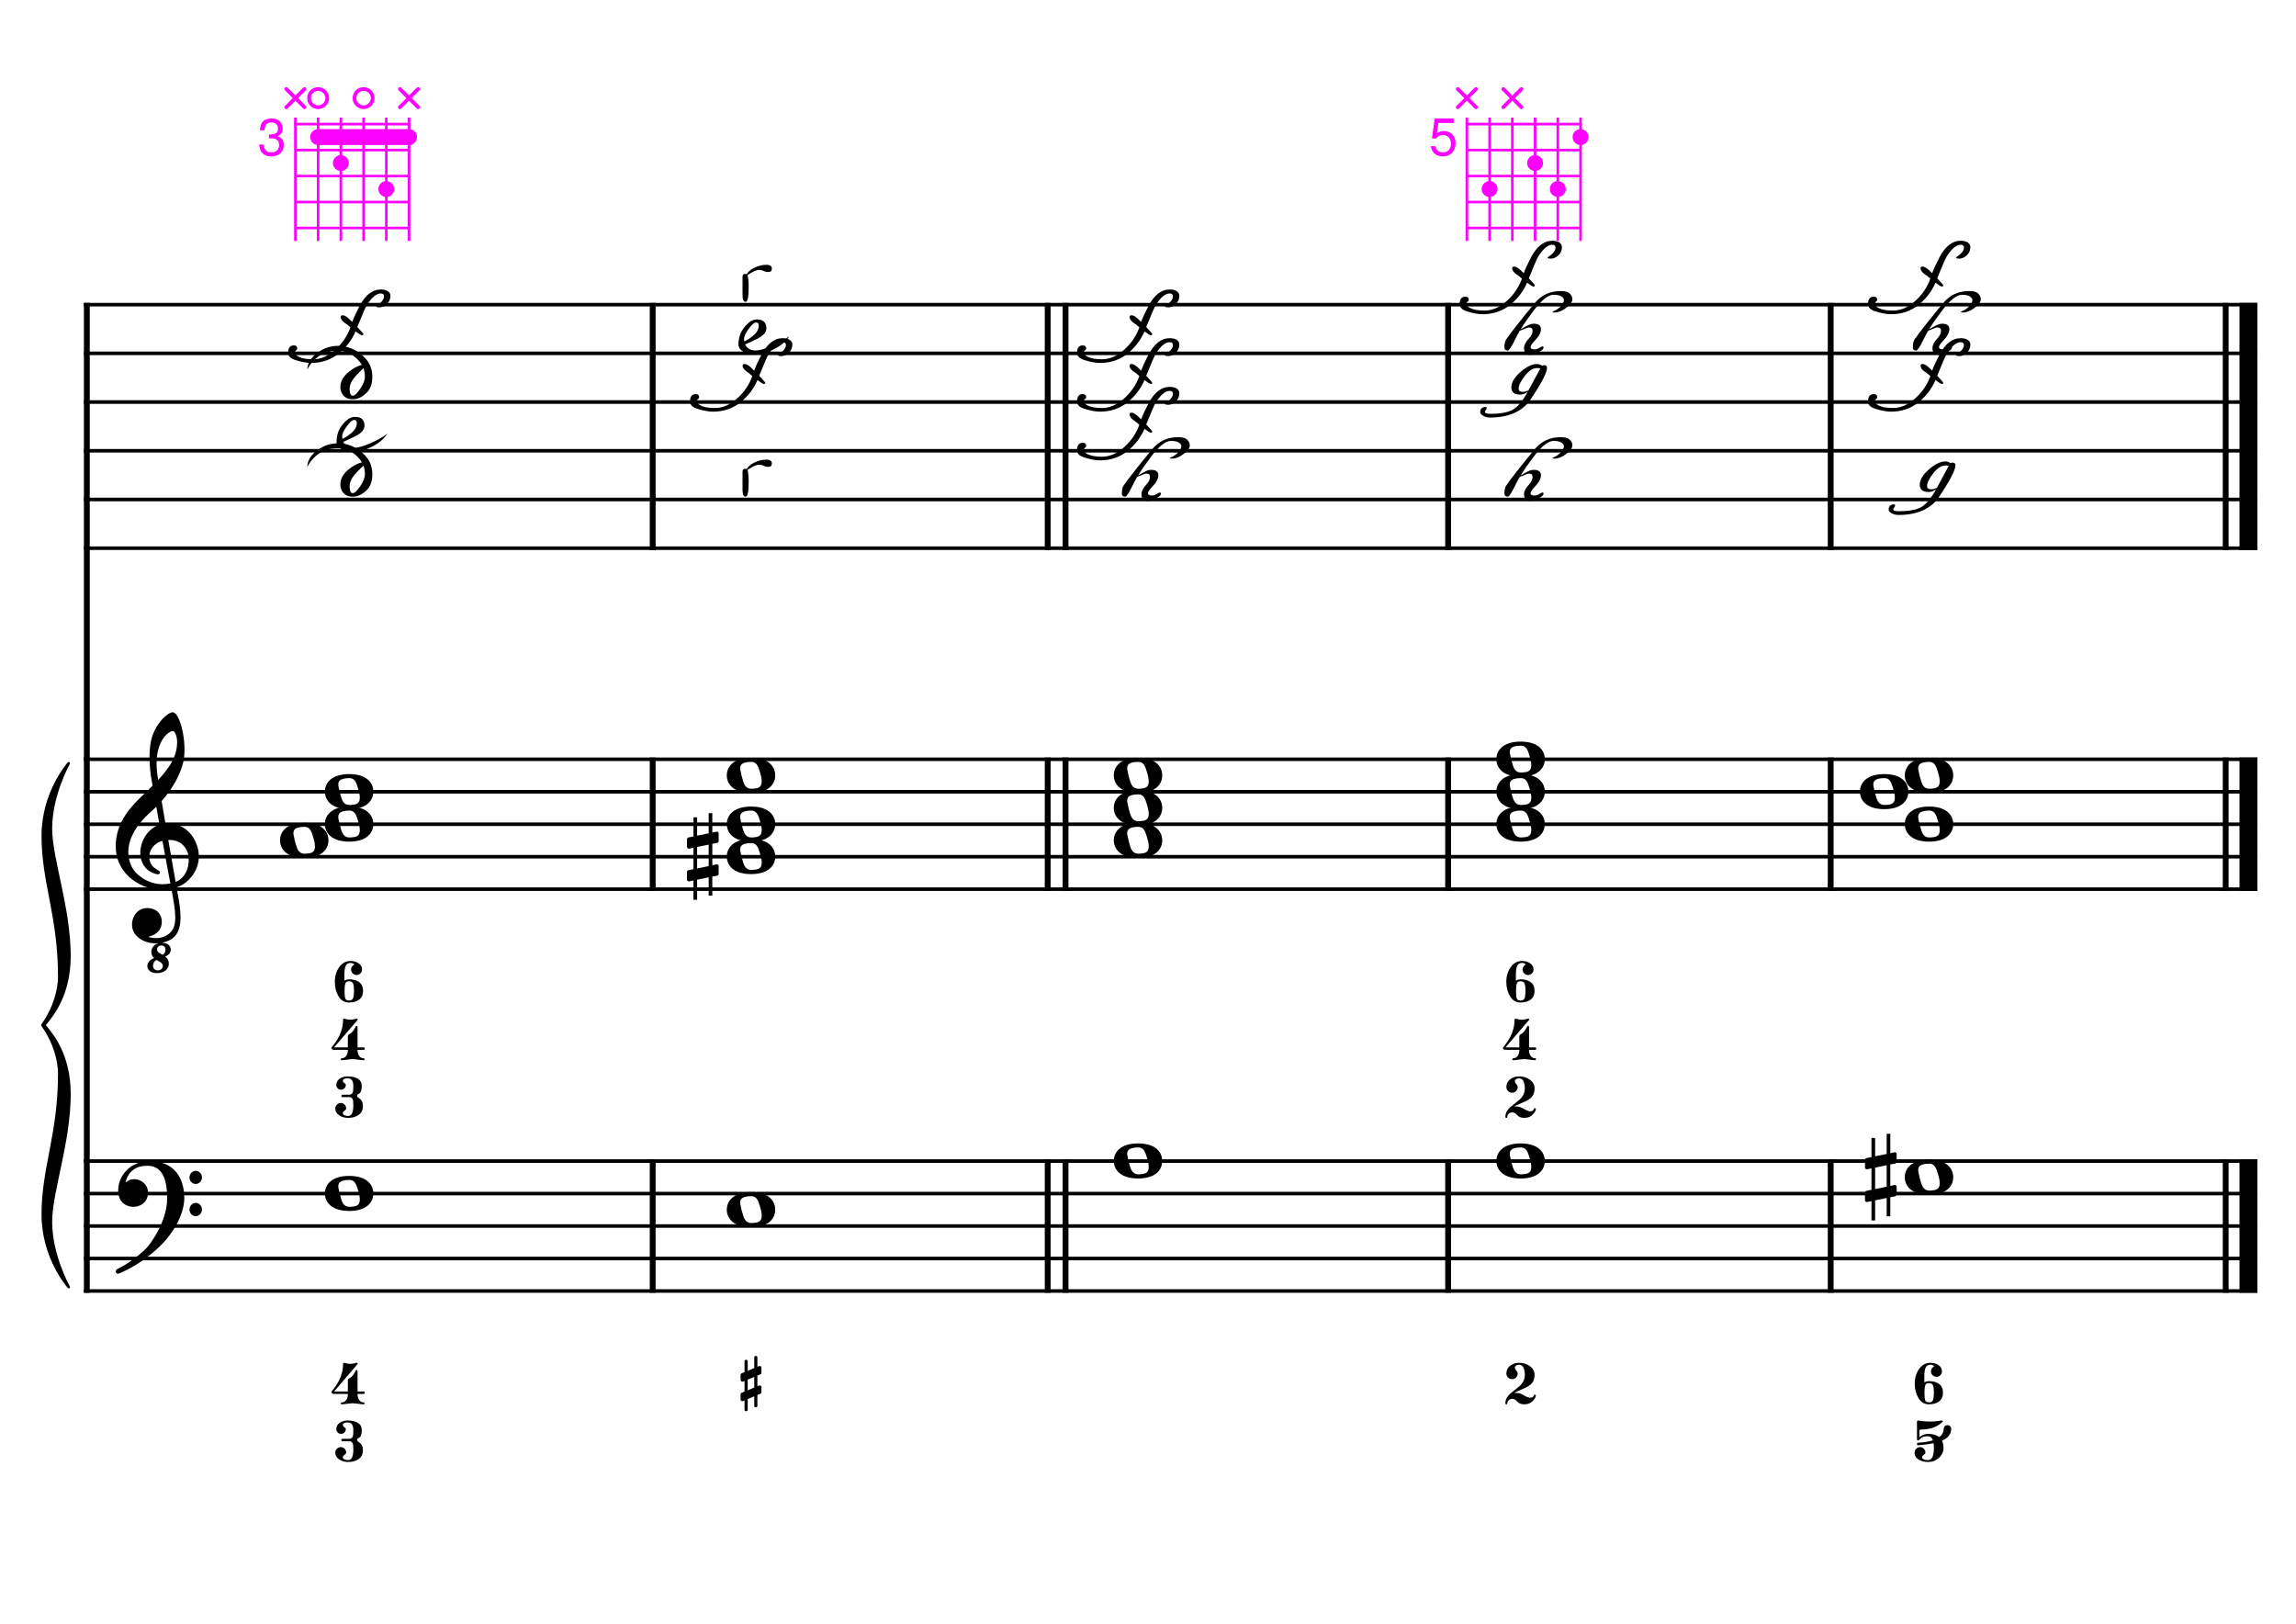 <?xml version="1.0" encoding="UTF-8" standalone="no"?>
<svg width="4209.44px" height="2976.38px" viewBox="0 0 4209.44 2976.38"
 xmlns="http://www.w3.org/2000/svg" xmlns:xlink="http://www.w3.org/1999/xlink" version="1.2" baseProfile="tiny">
<title>La Mineur (23)</title>
<desc>Generated by MuseScore 3.6.2</desc>
<polyline class="StaffLines" fill="none" stroke="#000000" stroke-width="6.55" stroke-linejoin="bevel" points="153.819,558.425 4138.58,558.425"/>
<polyline class="StaffLines" fill="none" stroke="#000000" stroke-width="6.55" stroke-linejoin="bevel" points="153.819,647.717 4138.58,647.717"/>
<polyline class="StaffLines" fill="none" stroke="#000000" stroke-width="6.55" stroke-linejoin="bevel" points="153.819,737.008 4138.58,737.008"/>
<polyline class="StaffLines" fill="none" stroke="#000000" stroke-width="6.55" stroke-linejoin="bevel" points="153.819,826.299 4138.58,826.299"/>
<polyline class="StaffLines" fill="none" stroke="#000000" stroke-width="6.55" stroke-linejoin="bevel" points="153.819,915.591 4138.58,915.591"/>
<polyline class="StaffLines" fill="none" stroke="#000000" stroke-width="6.55" stroke-linejoin="bevel" points="153.819,1004.88 4138.58,1004.88"/>
<polyline class="StaffLines" fill="none" stroke="#000000" stroke-width="6.55" stroke-linejoin="bevel" points="153.819,1391.81 4138.58,1391.81"/>
<polyline class="StaffLines" fill="none" stroke="#000000" stroke-width="6.55" stroke-linejoin="bevel" points="153.819,1451.34 4138.58,1451.34"/>
<polyline class="StaffLines" fill="none" stroke="#000000" stroke-width="6.55" stroke-linejoin="bevel" points="153.819,1510.87 4138.58,1510.87"/>
<polyline class="StaffLines" fill="none" stroke="#000000" stroke-width="6.55" stroke-linejoin="bevel" points="153.819,1570.39 4138.58,1570.39"/>
<polyline class="StaffLines" fill="none" stroke="#000000" stroke-width="6.55" stroke-linejoin="bevel" points="153.819,1629.92 4138.58,1629.92"/>
<polyline class="StaffLines" fill="none" stroke="#000000" stroke-width="6.55" stroke-linejoin="bevel" points="153.819,2128.36 4138.58,2128.36"/>
<polyline class="StaffLines" fill="none" stroke="#000000" stroke-width="6.55" stroke-linejoin="bevel" points="153.819,2187.89 4138.58,2187.89"/>
<polyline class="StaffLines" fill="none" stroke="#000000" stroke-width="6.55" stroke-linejoin="bevel" points="153.819,2247.41 4138.58,2247.41"/>
<polyline class="StaffLines" fill="none" stroke="#000000" stroke-width="6.55" stroke-linejoin="bevel" points="153.819,2306.94 4138.58,2306.94"/>
<polyline class="StaffLines" fill="none" stroke="#000000" stroke-width="6.55" stroke-linejoin="bevel" points="153.819,2366.47 4138.58,2366.47"/>
<polyline class="BarLine" fill="none" stroke="#000000" stroke-width="10.71" stroke-linejoin="bevel" points="159.176,2125.08 159.176,2369.74"/>
<polyline class="BarLine" fill="none" stroke="#000000" stroke-width="10.71" stroke-linejoin="bevel" points="1196.64,2125.08 1196.64,2369.74"/>
<polyline class="BarLine" fill="none" stroke="#000000" stroke-width="10.71" stroke-linejoin="bevel" points="1920.81,2125.08 1920.81,2369.74"/>
<polyline class="BarLine" fill="none" stroke="#000000" stroke-width="10.71" stroke-linejoin="bevel" points="1953.55,2125.08 1953.55,2369.74"/>
<polyline class="BarLine" fill="none" stroke="#000000" stroke-width="10.71" stroke-linejoin="bevel" points="2654.96,2125.08 2654.96,2369.74"/>
<polyline class="BarLine" fill="none" stroke="#000000" stroke-width="10.71" stroke-linejoin="bevel" points="3356.37,2125.08 3356.37,2369.74"/>
<polyline class="BarLine" fill="none" stroke="#000000" stroke-width="10.71" stroke-linejoin="bevel" points="4080.54,2125.08 4080.54,2369.74"/>
<polyline class="BarLine" fill="none" stroke="#000000" stroke-width="32.74" stroke-linejoin="bevel" points="4122.21,2125.08 4122.21,2369.74"/>
<polyline class="BarLine" fill="none" stroke="#000000" stroke-width="10.71" stroke-linejoin="bevel" points="159.176,1388.54 159.176,2128.36"/>
<polyline class="BarLine" fill="none" stroke="#000000" stroke-width="10.71" stroke-linejoin="bevel" points="1196.64,1388.54 1196.64,1633.2"/>
<polyline class="BarLine" fill="none" stroke="#000000" stroke-width="10.71" stroke-linejoin="bevel" points="1920.81,1388.54 1920.81,1633.2"/>
<polyline class="BarLine" fill="none" stroke="#000000" stroke-width="10.71" stroke-linejoin="bevel" points="1953.55,1388.54 1953.55,1633.2"/>
<polyline class="BarLine" fill="none" stroke="#000000" stroke-width="10.71" stroke-linejoin="bevel" points="2654.96,1388.54 2654.96,1633.2"/>
<polyline class="BarLine" fill="none" stroke="#000000" stroke-width="10.71" stroke-linejoin="bevel" points="3356.37,1388.54 3356.37,1633.2"/>
<polyline class="BarLine" fill="none" stroke="#000000" stroke-width="10.71" stroke-linejoin="bevel" points="4080.54,1388.54 4080.54,1633.2"/>
<polyline class="BarLine" fill="none" stroke="#000000" stroke-width="32.74" stroke-linejoin="bevel" points="4122.21,1388.54 4122.21,1633.2"/>
<polyline class="BarLine" fill="none" stroke="#000000" stroke-width="10.71" stroke-linejoin="bevel" points="159.176,555.151 159.176,1391.81"/>
<polyline class="BarLine" fill="none" stroke="#000000" stroke-width="10.71" stroke-linejoin="bevel" points="1196.64,555.151 1196.64,1008.16"/>
<polyline class="BarLine" fill="none" stroke="#000000" stroke-width="10.71" stroke-linejoin="bevel" points="1920.81,555.151 1920.81,1008.16"/>
<polyline class="BarLine" fill="none" stroke="#000000" stroke-width="10.71" stroke-linejoin="bevel" points="1953.55,555.151 1953.55,1008.16"/>
<polyline class="BarLine" fill="none" stroke="#000000" stroke-width="10.71" stroke-linejoin="bevel" points="2654.96,555.151 2654.96,1008.16"/>
<polyline class="BarLine" fill="none" stroke="#000000" stroke-width="10.71" stroke-linejoin="bevel" points="3356.37,555.151 3356.37,1008.16"/>
<polyline class="BarLine" fill="none" stroke="#000000" stroke-width="10.71" stroke-linejoin="bevel" points="4080.54,555.151 4080.54,1008.16"/>
<polyline class="BarLine" fill="none" stroke="#000000" stroke-width="32.74" stroke-linejoin="bevel" points="4122.21,555.151 4122.21,1008.16"/>
<path class="Accidental" transform="matrix(2.381,0,0,2.381,3419.24,2158.12)" d="M23.3,-10.6 C23.9,-10.7 24.4,-11.4 24.4,-12 L24.4,-17.9 C24.4,-18.7 23.8,-19.3 23,-19.3 L22.8,-19.3 L19.5,-18.6 L19.5,-33.5 L16.7,-33.5 L16.7,-18 L7.8,-16.2 L7.8,-30.3 L5,-30.3 L5,-15.6 L1.1,-14.8 C0.5,-14.7 0,-14 0,-13.4 L0,-13.2 L0,-7.4 L0,-7.6 C0,-6.8 0.6,-6.2 1.4,-6.2 L1.7,-6.2 L5,-6.9 L5,9.6 L1.1,10.4 C0.5,10.5 0,11.2 0,11.8 L0,17.6 C0,18.4 0.6,19 1.4,19 L1.7,19 L5,18.3 L5,33.2 L7.8,33.2 L7.8,17.7 L16.7,15.9 L16.7,30 L19.5,30 L19.5,15.3 L23.3,14.6 C23.9,14.5 24.4,13.8 24.4,13.2 L24.4,7.3 C24.4,6.5 23.8,5.9 23,5.9 L22.8,5.9 L19.5,6.6 L19.5,-9.9 L23.3,-10.6 M7.8,9.1 L7.8,-7.5 L16.7,-9.3 L16.7,7.2 L7.8,9.1 "/>
<path class="Accidental" transform="matrix(2.381,0,0,2.381,1259.51,1570.39)" d="M23.3,-10.6 C23.9,-10.7 24.4,-11.4 24.4,-12 L24.4,-17.9 C24.4,-18.7 23.8,-19.3 23,-19.3 L22.8,-19.3 L19.5,-18.6 L19.5,-33.5 L16.7,-33.5 L16.7,-18 L7.8,-16.2 L7.8,-30.3 L5,-30.3 L5,-15.6 L1.1,-14.8 C0.5,-14.7 0,-14 0,-13.4 L0,-13.2 L0,-7.4 L0,-7.6 C0,-6.8 0.6,-6.2 1.4,-6.2 L1.7,-6.2 L5,-6.9 L5,9.6 L1.1,10.4 C0.5,10.5 0,11.2 0,11.8 L0,17.6 C0,18.4 0.6,19 1.4,19 L1.7,19 L5,18.3 L5,33.2 L7.8,33.2 L7.8,17.7 L16.7,15.9 L16.7,30 L19.5,30 L19.5,15.3 L23.3,14.6 C23.9,14.5 24.4,13.8 24.4,13.2 L24.4,7.3 C24.4,6.5 23.8,5.9 23,5.9 L22.8,5.9 L19.5,6.6 L19.5,-9.9 L23.3,-10.6 M7.8,9.1 L7.8,-7.5 L16.7,-9.3 L16.7,7.2 L7.8,9.1 "/>
<path class="Note" transform="matrix(2.381,0,0,2.381,595.643,2187.89)" d="M18.7,-13.6 C4.9,-13.6 0,-6.6 0,-0.1 C0,6.4 4.9,13.4 18.7,13.4 C32.5,13.4 37.3,6.4 37.3,-0.1 C37.3,-6.6 32.5,-13.6 18.7,-13.6 M10.4,-4.5 C10.3,-4.9 10.3,-5.3 10.3,-5.7 C10.3,-6.5 10.5,-7.3 10.9,-8 C11.6,-9 12.8,-9.7 14.3,-10 C15.6,-10.3 16.3,-10.5 18.9,-10.5 L19,-10.5 C23,-10.5 24.3,-6.8 25.4,-3 L25.7,-2 C26.5,0.6 26.9,2.8 26.9,4.5 C26.9,5.7 26.7,6.8 26.3,7.6 C25.7,8.7 24.7,9.4 23,9.8 C22.1,10 20.6,10.1 20.6,10.1 C20.1,10.1 19.7,10.2 19.3,10.2 C16.1,10.2 14.1,9 12.7,4.7 C11.5,1 11.3,-0.1 10.4,-4.5"/>
<path class="Note" transform="matrix(2.381,0,0,2.381,1332.49,2217.65)" d="M18.7,-13.6 C4.9,-13.6 0,-6.6 0,-0.1 C0,6.4 4.9,13.4 18.7,13.4 C32.5,13.4 37.3,6.4 37.3,-0.1 C37.3,-6.6 32.5,-13.6 18.7,-13.6 M10.4,-4.5 C10.3,-4.9 10.3,-5.3 10.3,-5.7 C10.3,-6.5 10.5,-7.3 10.9,-8 C11.6,-9 12.8,-9.7 14.3,-10 C15.6,-10.3 16.3,-10.5 18.9,-10.5 L19,-10.5 C23,-10.5 24.3,-6.8 25.4,-3 L25.7,-2 C26.5,0.6 26.9,2.8 26.9,4.5 C26.9,5.7 26.7,6.8 26.3,7.6 C25.7,8.7 24.7,9.4 23,9.8 C22.1,10 20.6,10.1 20.6,10.1 C20.1,10.1 19.7,10.2 19.3,10.2 C16.1,10.2 14.1,9 12.7,4.7 C11.5,1 11.3,-0.1 10.4,-4.5"/>
<path class="Note" transform="matrix(2.381,0,0,2.381,2042.01,2128.36)" d="M18.7,-13.6 C4.9,-13.6 0,-6.6 0,-0.1 C0,6.4 4.9,13.4 18.7,13.4 C32.5,13.4 37.3,6.4 37.3,-0.1 C37.3,-6.6 32.5,-13.6 18.7,-13.6 M10.4,-4.5 C10.3,-4.9 10.3,-5.3 10.3,-5.7 C10.3,-6.5 10.5,-7.3 10.9,-8 C11.6,-9 12.8,-9.7 14.3,-10 C15.6,-10.3 16.3,-10.5 18.9,-10.5 L19,-10.5 C23,-10.5 24.3,-6.8 25.4,-3 L25.7,-2 C26.5,0.6 26.9,2.8 26.9,4.5 C26.9,5.7 26.7,6.8 26.3,7.6 C25.7,8.7 24.7,9.4 23,9.8 C22.1,10 20.6,10.1 20.6,10.1 C20.1,10.1 19.7,10.2 19.3,10.2 C16.1,10.2 14.1,9 12.7,4.7 C11.5,1 11.3,-0.1 10.4,-4.5"/>
<path class="Note" transform="matrix(2.381,0,0,2.381,2743.42,2128.36)" d="M18.7,-13.6 C4.9,-13.6 0,-6.6 0,-0.1 C0,6.4 4.9,13.4 18.7,13.4 C32.5,13.4 37.3,6.4 37.3,-0.1 C37.3,-6.6 32.5,-13.6 18.7,-13.6 M10.4,-4.5 C10.3,-4.9 10.3,-5.3 10.3,-5.7 C10.3,-6.5 10.5,-7.3 10.9,-8 C11.6,-9 12.8,-9.7 14.3,-10 C15.6,-10.3 16.3,-10.5 18.9,-10.5 L19,-10.5 C23,-10.5 24.3,-6.8 25.4,-3 L25.7,-2 C26.5,0.6 26.9,2.8 26.9,4.5 C26.9,5.7 26.7,6.8 26.3,7.6 C25.7,8.7 24.7,9.4 23,9.8 C22.1,10 20.6,10.1 20.6,10.1 C20.1,10.1 19.7,10.2 19.3,10.2 C16.1,10.2 14.1,9 12.7,4.7 C11.5,1 11.3,-0.1 10.4,-4.5"/>
<path class="Note" transform="matrix(2.381,0,0,2.381,3492.22,2158.12)" d="M18.7,-13.6 C4.9,-13.6 0,-6.6 0,-0.1 C0,6.4 4.9,13.4 18.7,13.4 C32.5,13.4 37.3,6.4 37.3,-0.1 C37.3,-6.6 32.5,-13.6 18.7,-13.6 M10.4,-4.5 C10.3,-4.9 10.3,-5.3 10.3,-5.7 C10.3,-6.5 10.5,-7.3 10.9,-8 C11.6,-9 12.8,-9.7 14.3,-10 C15.6,-10.3 16.3,-10.5 18.9,-10.5 L19,-10.5 C23,-10.5 24.3,-6.8 25.4,-3 L25.7,-2 C26.5,0.6 26.9,2.8 26.9,4.5 C26.9,5.7 26.7,6.8 26.3,7.6 C25.7,8.7 24.7,9.4 23,9.8 C22.1,10 20.6,10.1 20.6,10.1 C20.1,10.1 19.7,10.2 19.3,10.2 C16.1,10.2 14.1,9 12.7,4.7 C11.5,1 11.3,-0.1 10.4,-4.5"/>
<path class="Note" transform="matrix(2.381,0,0,2.381,513.384,1540.63)" d="M18.7,-13.6 C4.9,-13.6 0,-6.6 0,-0.1 C0,6.4 4.9,13.4 18.7,13.4 C32.5,13.4 37.3,6.4 37.3,-0.1 C37.3,-6.6 32.5,-13.6 18.7,-13.6 M10.4,-4.5 C10.3,-4.9 10.3,-5.3 10.3,-5.7 C10.3,-6.5 10.5,-7.3 10.9,-8 C11.6,-9 12.8,-9.7 14.3,-10 C15.6,-10.3 16.3,-10.5 18.9,-10.5 L19,-10.5 C23,-10.5 24.3,-6.8 25.4,-3 L25.7,-2 C26.5,0.6 26.9,2.8 26.9,4.5 C26.9,5.7 26.7,6.8 26.3,7.6 C25.7,8.7 24.7,9.4 23,9.8 C22.1,10 20.6,10.1 20.6,10.1 C20.1,10.1 19.7,10.2 19.3,10.2 C16.1,10.2 14.1,9 12.7,4.7 C11.5,1 11.3,-0.1 10.4,-4.5"/>
<path class="Note" transform="matrix(2.381,0,0,2.381,595.643,1510.87)" d="M18.7,-13.6 C4.9,-13.6 0,-6.6 0,-0.1 C0,6.4 4.9,13.4 18.7,13.4 C32.5,13.4 37.3,6.4 37.3,-0.1 C37.3,-6.6 32.5,-13.6 18.7,-13.6 M10.4,-4.5 C10.3,-4.9 10.3,-5.3 10.3,-5.7 C10.3,-6.5 10.5,-7.3 10.9,-8 C11.6,-9 12.8,-9.7 14.3,-10 C15.6,-10.3 16.3,-10.5 18.9,-10.5 L19,-10.5 C23,-10.5 24.3,-6.8 25.4,-3 L25.7,-2 C26.5,0.6 26.9,2.8 26.9,4.5 C26.9,5.7 26.7,6.8 26.3,7.6 C25.7,8.7 24.7,9.4 23,9.8 C22.1,10 20.6,10.1 20.6,10.1 C20.1,10.1 19.7,10.2 19.3,10.2 C16.1,10.2 14.1,9 12.7,4.7 C11.5,1 11.3,-0.1 10.4,-4.5"/>
<path class="Note" transform="matrix(2.381,0,0,2.381,595.643,1451.34)" d="M18.7,-13.6 C4.9,-13.6 0,-6.6 0,-0.1 C0,6.4 4.9,13.4 18.7,13.4 C32.5,13.4 37.3,6.4 37.3,-0.1 C37.3,-6.6 32.5,-13.6 18.7,-13.6 M10.4,-4.5 C10.3,-4.9 10.3,-5.3 10.3,-5.7 C10.3,-6.5 10.5,-7.3 10.9,-8 C11.6,-9 12.8,-9.7 14.3,-10 C15.6,-10.3 16.3,-10.5 18.9,-10.5 L19,-10.5 C23,-10.5 24.3,-6.8 25.4,-3 L25.7,-2 C26.5,0.6 26.9,2.8 26.9,4.5 C26.9,5.7 26.7,6.8 26.3,7.6 C25.7,8.7 24.7,9.4 23,9.8 C22.1,10 20.6,10.1 20.6,10.1 C20.1,10.1 19.7,10.2 19.3,10.2 C16.1,10.2 14.1,9 12.7,4.7 C11.5,1 11.3,-0.1 10.4,-4.5"/>
<path class="Note" transform="matrix(2.381,0,0,2.381,1332.49,1570.39)" d="M18.7,-13.6 C4.9,-13.6 0,-6.6 0,-0.1 C0,6.4 4.9,13.4 18.7,13.4 C32.5,13.4 37.3,6.4 37.3,-0.1 C37.3,-6.6 32.5,-13.6 18.7,-13.6 M10.4,-4.5 C10.3,-4.9 10.3,-5.3 10.3,-5.7 C10.3,-6.5 10.5,-7.3 10.9,-8 C11.6,-9 12.8,-9.7 14.3,-10 C15.6,-10.3 16.3,-10.5 18.9,-10.5 L19,-10.5 C23,-10.5 24.3,-6.8 25.4,-3 L25.7,-2 C26.5,0.6 26.9,2.8 26.9,4.5 C26.9,5.7 26.7,6.8 26.3,7.6 C25.7,8.7 24.7,9.4 23,9.8 C22.1,10 20.6,10.1 20.6,10.1 C20.1,10.1 19.7,10.2 19.3,10.2 C16.1,10.2 14.1,9 12.7,4.7 C11.5,1 11.3,-0.1 10.4,-4.5"/>
<path class="Note" transform="matrix(2.381,0,0,2.381,1332.49,1510.87)" d="M18.7,-13.6 C4.9,-13.6 0,-6.6 0,-0.1 C0,6.4 4.9,13.4 18.7,13.4 C32.5,13.4 37.3,6.4 37.3,-0.1 C37.3,-6.6 32.5,-13.6 18.7,-13.6 M10.4,-4.5 C10.3,-4.9 10.3,-5.3 10.3,-5.7 C10.3,-6.5 10.5,-7.3 10.9,-8 C11.6,-9 12.8,-9.7 14.3,-10 C15.6,-10.3 16.3,-10.5 18.9,-10.5 L19,-10.5 C23,-10.5 24.3,-6.8 25.4,-3 L25.7,-2 C26.5,0.6 26.9,2.8 26.9,4.5 C26.9,5.7 26.7,6.8 26.3,7.6 C25.7,8.7 24.7,9.4 23,9.8 C22.1,10 20.6,10.1 20.6,10.1 C20.1,10.1 19.7,10.2 19.3,10.2 C16.1,10.2 14.1,9 12.7,4.7 C11.5,1 11.3,-0.1 10.4,-4.5"/>
<path class="Note" transform="matrix(2.381,0,0,2.381,1332.49,1421.57)" d="M18.7,-13.6 C4.9,-13.6 0,-6.6 0,-0.1 C0,6.4 4.9,13.4 18.7,13.4 C32.5,13.4 37.3,6.4 37.3,-0.1 C37.3,-6.6 32.5,-13.6 18.7,-13.6 M10.4,-4.5 C10.3,-4.9 10.3,-5.3 10.3,-5.7 C10.3,-6.5 10.5,-7.3 10.9,-8 C11.6,-9 12.8,-9.7 14.3,-10 C15.6,-10.3 16.3,-10.5 18.9,-10.5 L19,-10.5 C23,-10.5 24.3,-6.8 25.4,-3 L25.7,-2 C26.5,0.6 26.9,2.8 26.9,4.5 C26.9,5.7 26.7,6.8 26.3,7.6 C25.7,8.7 24.7,9.4 23,9.8 C22.1,10 20.6,10.1 20.6,10.1 C20.1,10.1 19.7,10.2 19.3,10.2 C16.1,10.2 14.1,9 12.7,4.7 C11.5,1 11.3,-0.1 10.4,-4.5"/>
<path class="Note" transform="matrix(2.381,0,0,2.381,2042.01,1540.63)" d="M18.7,-13.6 C4.9,-13.6 0,-6.6 0,-0.1 C0,6.4 4.9,13.4 18.7,13.4 C32.5,13.4 37.3,6.4 37.3,-0.1 C37.3,-6.6 32.5,-13.6 18.7,-13.6 M10.4,-4.5 C10.3,-4.9 10.3,-5.3 10.3,-5.7 C10.3,-6.5 10.5,-7.3 10.9,-8 C11.6,-9 12.8,-9.7 14.3,-10 C15.6,-10.3 16.3,-10.5 18.9,-10.5 L19,-10.5 C23,-10.5 24.3,-6.8 25.4,-3 L25.7,-2 C26.5,0.6 26.9,2.8 26.9,4.5 C26.9,5.7 26.7,6.8 26.3,7.6 C25.7,8.7 24.7,9.4 23,9.8 C22.1,10 20.6,10.1 20.6,10.1 C20.1,10.1 19.7,10.2 19.3,10.2 C16.1,10.2 14.1,9 12.7,4.7 C11.5,1 11.3,-0.1 10.4,-4.5"/>
<path class="Note" transform="matrix(2.381,0,0,2.381,2042.01,1481.1)" d="M18.7,-13.6 C4.9,-13.6 0,-6.6 0,-0.1 C0,6.4 4.9,13.4 18.7,13.4 C32.5,13.4 37.3,6.4 37.3,-0.1 C37.3,-6.6 32.5,-13.6 18.7,-13.6 M10.4,-4.5 C10.3,-4.9 10.3,-5.3 10.3,-5.7 C10.3,-6.5 10.5,-7.3 10.9,-8 C11.6,-9 12.8,-9.7 14.3,-10 C15.6,-10.3 16.3,-10.5 18.9,-10.5 L19,-10.5 C23,-10.5 24.3,-6.8 25.4,-3 L25.7,-2 C26.5,0.6 26.9,2.8 26.9,4.5 C26.9,5.7 26.7,6.8 26.3,7.6 C25.7,8.7 24.7,9.4 23,9.8 C22.1,10 20.6,10.1 20.6,10.1 C20.1,10.1 19.7,10.2 19.3,10.2 C16.1,10.2 14.1,9 12.7,4.7 C11.5,1 11.3,-0.1 10.4,-4.5"/>
<path class="Note" transform="matrix(2.381,0,0,2.381,2042.01,1421.57)" d="M18.7,-13.6 C4.9,-13.6 0,-6.6 0,-0.1 C0,6.4 4.9,13.4 18.7,13.4 C32.5,13.4 37.3,6.4 37.3,-0.1 C37.3,-6.6 32.5,-13.6 18.7,-13.6 M10.4,-4.5 C10.3,-4.9 10.3,-5.3 10.3,-5.7 C10.3,-6.5 10.5,-7.3 10.9,-8 C11.6,-9 12.8,-9.7 14.3,-10 C15.6,-10.3 16.3,-10.5 18.9,-10.5 L19,-10.5 C23,-10.5 24.3,-6.8 25.4,-3 L25.7,-2 C26.5,0.6 26.9,2.8 26.9,4.5 C26.9,5.7 26.7,6.8 26.3,7.6 C25.7,8.7 24.7,9.4 23,9.8 C22.1,10 20.6,10.1 20.6,10.1 C20.1,10.1 19.7,10.2 19.3,10.2 C16.1,10.2 14.1,9 12.7,4.7 C11.5,1 11.3,-0.1 10.4,-4.5"/>
<path class="Note" transform="matrix(2.381,0,0,2.381,2743.42,1510.87)" d="M18.7,-13.6 C4.9,-13.6 0,-6.6 0,-0.1 C0,6.4 4.9,13.4 18.7,13.4 C32.5,13.4 37.3,6.4 37.3,-0.1 C37.3,-6.6 32.5,-13.6 18.7,-13.6 M10.4,-4.5 C10.3,-4.9 10.3,-5.3 10.3,-5.7 C10.3,-6.5 10.5,-7.3 10.9,-8 C11.6,-9 12.8,-9.7 14.3,-10 C15.6,-10.3 16.3,-10.5 18.9,-10.5 L19,-10.5 C23,-10.5 24.3,-6.8 25.4,-3 L25.7,-2 C26.5,0.6 26.9,2.8 26.9,4.5 C26.9,5.7 26.7,6.8 26.3,7.6 C25.7,8.7 24.7,9.4 23,9.8 C22.1,10 20.6,10.1 20.6,10.1 C20.1,10.1 19.7,10.2 19.3,10.2 C16.1,10.2 14.1,9 12.7,4.7 C11.5,1 11.3,-0.1 10.4,-4.5"/>
<path class="Note" transform="matrix(2.381,0,0,2.381,2743.42,1451.34)" d="M18.7,-13.6 C4.9,-13.6 0,-6.6 0,-0.1 C0,6.4 4.9,13.4 18.7,13.4 C32.5,13.4 37.3,6.4 37.3,-0.1 C37.3,-6.6 32.5,-13.6 18.7,-13.6 M10.4,-4.5 C10.3,-4.9 10.3,-5.3 10.3,-5.7 C10.3,-6.5 10.5,-7.3 10.9,-8 C11.6,-9 12.8,-9.7 14.3,-10 C15.6,-10.3 16.3,-10.5 18.9,-10.5 L19,-10.5 C23,-10.5 24.3,-6.8 25.4,-3 L25.7,-2 C26.5,0.6 26.9,2.8 26.9,4.5 C26.9,5.7 26.7,6.8 26.3,7.6 C25.7,8.7 24.7,9.4 23,9.8 C22.1,10 20.6,10.1 20.6,10.1 C20.1,10.1 19.7,10.2 19.3,10.2 C16.1,10.2 14.1,9 12.7,4.7 C11.5,1 11.3,-0.1 10.4,-4.5"/>
<path class="Note" transform="matrix(2.381,0,0,2.381,2743.42,1391.81)" d="M18.7,-13.6 C4.9,-13.6 0,-6.6 0,-0.1 C0,6.4 4.9,13.4 18.7,13.4 C32.5,13.4 37.3,6.4 37.3,-0.1 C37.3,-6.6 32.5,-13.6 18.7,-13.6 M10.4,-4.5 C10.3,-4.9 10.3,-5.3 10.3,-5.7 C10.3,-6.5 10.5,-7.3 10.9,-8 C11.6,-9 12.8,-9.7 14.3,-10 C15.6,-10.3 16.3,-10.5 18.9,-10.5 L19,-10.5 C23,-10.5 24.3,-6.8 25.4,-3 L25.7,-2 C26.5,0.6 26.9,2.8 26.9,4.5 C26.9,5.7 26.7,6.8 26.3,7.6 C25.7,8.7 24.7,9.4 23,9.8 C22.1,10 20.6,10.1 20.6,10.1 C20.1,10.1 19.7,10.2 19.3,10.2 C16.1,10.2 14.1,9 12.7,4.7 C11.5,1 11.3,-0.1 10.4,-4.5"/>
<path class="Note" transform="matrix(2.381,0,0,2.381,3492.22,1510.87)" d="M18.7,-13.6 C4.9,-13.6 0,-6.6 0,-0.1 C0,6.4 4.9,13.4 18.7,13.4 C32.5,13.4 37.3,6.4 37.3,-0.1 C37.3,-6.6 32.5,-13.6 18.7,-13.6 M10.4,-4.5 C10.3,-4.9 10.3,-5.3 10.3,-5.7 C10.3,-6.5 10.5,-7.3 10.9,-8 C11.6,-9 12.8,-9.7 14.3,-10 C15.6,-10.3 16.3,-10.5 18.9,-10.5 L19,-10.5 C23,-10.5 24.3,-6.8 25.4,-3 L25.7,-2 C26.5,0.6 26.9,2.8 26.9,4.5 C26.9,5.7 26.7,6.8 26.3,7.6 C25.7,8.7 24.7,9.4 23,9.8 C22.1,10 20.6,10.1 20.6,10.1 C20.1,10.1 19.7,10.2 19.3,10.2 C16.1,10.2 14.1,9 12.7,4.7 C11.5,1 11.3,-0.1 10.4,-4.5"/>
<path class="Note" transform="matrix(2.381,0,0,2.381,3409.96,1451.34)" d="M18.7,-13.6 C4.9,-13.6 0,-6.6 0,-0.1 C0,6.4 4.9,13.4 18.7,13.4 C32.5,13.4 37.3,6.4 37.3,-0.1 C37.3,-6.6 32.5,-13.6 18.7,-13.6 M10.4,-4.5 C10.3,-4.9 10.3,-5.3 10.3,-5.7 C10.3,-6.5 10.5,-7.3 10.9,-8 C11.6,-9 12.8,-9.7 14.3,-10 C15.6,-10.3 16.3,-10.5 18.9,-10.5 L19,-10.5 C23,-10.5 24.3,-6.8 25.4,-3 L25.7,-2 C26.5,0.6 26.9,2.8 26.9,4.5 C26.9,5.7 26.7,6.8 26.3,7.6 C25.7,8.7 24.7,9.4 23,9.8 C22.1,10 20.6,10.1 20.6,10.1 C20.1,10.1 19.7,10.2 19.3,10.2 C16.1,10.2 14.1,9 12.7,4.7 C11.5,1 11.3,-0.1 10.4,-4.5"/>
<path class="Note" transform="matrix(2.381,0,0,2.381,3492.22,1421.57)" d="M18.7,-13.6 C4.9,-13.6 0,-6.6 0,-0.1 C0,6.4 4.9,13.4 18.7,13.4 C32.5,13.4 37.3,6.4 37.3,-0.1 C37.3,-6.6 32.5,-13.6 18.7,-13.6 M10.4,-4.5 C10.3,-4.9 10.3,-5.3 10.3,-5.7 C10.3,-6.5 10.5,-7.3 10.9,-8 C11.6,-9 12.8,-9.7 14.3,-10 C15.6,-10.3 16.3,-10.5 18.9,-10.5 L19,-10.5 C23,-10.5 24.3,-6.8 25.4,-3 L25.7,-2 C26.5,0.6 26.9,2.8 26.9,4.5 C26.9,5.7 26.7,6.8 26.3,7.6 C25.7,8.7 24.7,9.4 23,9.8 C22.1,10 20.6,10.1 20.6,10.1 C20.1,10.1 19.7,10.2 19.3,10.2 C16.1,10.2 14.1,9 12.7,4.7 C11.5,1 11.3,-0.1 10.4,-4.5"/>
<path class="Note" d="M563.374,855.79 C563.684,844.091 570.153,833.71 582.781,824.645 C594.015,816.588 606.295,812.559 619.62,812.559 C638.291,812.559 654.755,819.881 669.01,834.523 C678.074,843.898 682.607,855.519 682.607,869.387 C682.607,881.86 679.275,891.428 672.612,898.091 C664.478,906.303 655.878,910.409 646.814,910.409 C640.616,910.409 635.812,909.014 632.403,906.225 C626.825,901.654 624.036,895.534 624.036,887.864 C624.036,877.947 628.995,868.883 638.911,860.671 C647.046,853.93 655.22,849.514 663.432,847.423 C661.262,843.704 658.512,840.218 655.181,836.964 C644.799,826.815 633.023,821.74 619.853,821.74 C606.14,821.74 594.79,824.723 585.803,830.688 C576.506,836.809 569.03,845.176 563.374,855.79 M666.337,853.582 C662.076,857.533 657.815,861.755 653.554,866.249 C645.187,875.081 641.003,883.448 641.003,891.35 C641.003,899.795 642.94,904.017 646.814,904.017 C650.3,904.017 655.181,899.253 661.456,889.723 C666.492,882.131 669.01,875.158 669.01,868.805 C669.01,863.382 668.119,858.308 666.337,853.582"/>
<path class="Note" d="M689.338,561.187 C693.676,558.243 696.814,555.803 698.751,553.866 C702.315,550.07 704.097,546.583 704.097,543.407 C704.097,539.766 702.082,537.945 698.054,537.945 C690.229,537.945 681.861,544.84 672.952,558.631 C670.24,562.814 664.275,576.45 655.056,599.537 C662.416,607.129 666.096,611.429 666.096,612.436 C666.096,613.831 665.205,614.528 663.423,614.528 C662.028,614.528 658.193,612.165 651.918,607.439 C645.1,623.321 634.757,636.879 620.889,648.113 C606.712,659.579 589.784,665.312 570.105,665.312 C562.59,665.312 553.177,663.569 541.866,660.083 C532.802,657.294 528.269,652.839 528.269,646.719 C528.269,637.654 531.756,633.122 538.728,633.122 C542.912,633.122 545.004,635.059 545.004,638.932 C545.004,640.172 544.035,641.489 542.098,642.884 C541.091,643.581 540.588,644.937 540.588,646.951 C540.588,649.353 543.261,651.832 548.606,654.388 C554.417,657.178 562.939,658.572 574.173,658.572 C588.66,658.572 602.644,652.297 616.125,639.746 C628.366,628.357 637.159,615.109 642.505,600.002 C640.413,598.297 638.166,596.438 635.764,594.424 C628.327,590.008 624.608,585.475 624.608,580.827 C624.608,578.89 625.887,577.922 628.443,577.922 C631.852,577.922 636.462,580.827 642.272,586.638 C643.512,587.877 644.674,589.039 645.759,590.124 C648.47,582.686 652.809,573.235 658.774,561.768 C669.543,541.005 682.636,530.624 698.054,530.624 C703.554,530.624 707.893,531.67 711.069,533.762 C714.246,535.853 715.834,538.72 715.834,542.361 C715.834,548.172 713.703,553.091 709.442,557.12 C705.026,561.304 700.417,563.395 695.613,563.395 C691.43,563.395 689.338,562.659 689.338,561.187"/>
<path class="Note" d="M710.256,794.854 C703.903,804.848 693.87,813.138 680.157,819.723 C668.226,825.456 657.07,828.323 646.688,828.323 C638.399,828.323 631.503,826.657 626.003,823.326 C620.037,819.684 617.055,815.346 617.055,810.31 C617.055,798.921 620.037,789.121 626.003,780.909 C634.138,769.752 642.35,764.174 650.639,764.174 C656.528,764.174 660.711,765.336 663.19,767.661 C666.599,770.682 668.304,774.827 668.304,780.095 C668.304,787.533 662.764,794.002 651.685,799.502 C640.917,804.848 633.44,808.334 629.257,809.961 C630.186,811.898 631.387,813.641 632.859,815.191 C636.5,819.065 641.459,821.001 647.734,821.001 C655.637,821.001 666.25,818.096 679.576,812.286 C692.359,806.63 702.586,800.819 710.256,794.854 M627.63,804.616 C633.44,801.672 638.747,798.224 643.551,794.273 C650.678,788.462 654.242,782.187 654.242,775.447 C654.242,771.651 652.499,769.752 649.013,769.752 C646.069,769.752 642.04,773.123 636.927,779.863 C630.496,788.23 627.281,795.048 627.281,800.316 C627.281,801.788 627.397,803.221 627.63,804.616"/>
<path class="Note" d="M563.374,677.207 C563.684,665.509 570.153,655.127 582.781,646.063 C594.015,638.005 606.295,633.977 619.62,633.977 C638.291,633.977 654.755,641.298 669.01,655.941 C678.074,665.315 682.607,676.936 682.607,690.804 C682.607,703.277 679.275,712.845 672.612,719.508 C664.478,727.72 655.878,731.826 646.814,731.826 C640.616,731.826 635.812,730.432 632.403,727.643 C626.825,723.072 624.036,716.951 624.036,709.281 C624.036,699.365 628.995,690.3 638.911,682.088 C647.046,675.348 655.22,670.932 663.432,668.84 C661.262,665.121 658.512,661.635 655.181,658.381 C644.799,648.232 633.023,643.157 619.853,643.157 C606.14,643.157 594.79,646.14 585.803,652.106 C576.506,658.226 569.03,666.593 563.374,677.207 M666.337,674.999 C662.076,678.95 657.815,683.173 653.554,687.666 C645.187,696.498 641.003,704.865 641.003,712.768 C641.003,721.212 642.94,725.435 646.814,725.435 C650.3,725.435 655.181,720.67 661.456,711.141 C666.492,703.548 669.01,696.576 669.01,690.223 C669.01,684.8 668.119,679.725 666.337,674.999"/>
<path class="Note" d="M1367.03,910.409 C1363.23,910.409 1361.34,906.342 1361.34,898.207 L1361.34,864.157 C1361.34,860.903 1362.92,859.276 1366.1,859.276 C1367.49,859.276 1368.54,859.392 1369.24,859.625 C1371.72,855.286 1375.78,851.645 1381.44,848.701 C1389.34,844.595 1397.36,842.542 1405.5,842.542 C1411.93,842.542 1415.14,844.943 1415.14,849.747 C1415.14,853.776 1412.97,855.79 1408.63,855.79 C1405.53,855.79 1402.59,855.093 1399.8,853.698 C1397.32,852.458 1394.69,851.839 1391.9,851.839 C1387.1,851.839 1380.01,854.976 1370.63,861.252 C1371.95,867.527 1372.61,874.848 1372.61,883.216 C1372.61,901.345 1370.75,910.409 1367.03,910.409"/>
<path class="Note" d="M1447.1,616.271 C1440.75,626.265 1430.71,634.555 1417,641.14 C1405.07,646.874 1393.91,649.74 1383.53,649.74 C1375.24,649.74 1368.35,648.074 1362.85,644.743 C1356.88,641.102 1353.9,636.763 1353.9,631.727 C1353.9,620.339 1356.88,610.538 1362.85,602.326 C1370.98,591.17 1379.19,585.592 1387.48,585.592 C1393.37,585.592 1397.55,586.754 1400.03,589.078 C1403.44,592.099 1405.15,596.244 1405.15,601.513 C1405.15,608.95 1399.61,615.419 1388.53,620.92 C1377.76,626.265 1370.28,629.752 1366.1,631.379 C1367.03,633.316 1368.23,635.059 1369.7,636.608 C1373.34,640.482 1378.3,642.419 1384.58,642.419 C1392.48,642.419 1403.09,639.513 1416.42,633.703 C1429.2,628.047 1439.43,622.237 1447.1,616.271 M1364.47,626.033 C1370.28,623.089 1375.59,619.641 1380.39,615.69 C1387.52,609.88 1391.09,603.604 1391.09,596.864 C1391.09,593.068 1389.34,591.17 1385.86,591.17 C1382.91,591.17 1378.88,594.54 1373.77,601.28 C1367.34,609.647 1364.12,616.465 1364.12,621.733 C1364.12,623.205 1364.24,624.638 1364.47,626.033"/>
<path class="Note" d="M1367.03,553.244 C1363.23,553.244 1361.34,549.176 1361.34,541.041 L1361.34,506.992 C1361.34,503.738 1362.92,502.111 1366.1,502.111 C1367.49,502.111 1368.54,502.227 1369.24,502.459 C1371.72,498.121 1375.78,494.48 1381.44,491.536 C1389.34,487.43 1397.36,485.376 1405.5,485.376 C1411.93,485.376 1415.14,487.778 1415.14,492.582 C1415.14,496.61 1412.97,498.624 1408.63,498.624 C1405.53,498.624 1402.59,497.927 1399.8,496.533 C1397.32,495.293 1394.69,494.673 1391.9,494.673 C1387.1,494.673 1380.01,497.811 1370.63,504.086 C1371.95,510.362 1372.61,517.683 1372.61,526.05 C1372.61,544.179 1370.75,553.244 1367.03,553.244"/>
<path class="Note" d="M1426.18,650.479 C1430.52,647.535 1433.66,645.094 1435.59,643.157 C1439.16,639.361 1440.94,635.875 1440.94,632.698 C1440.94,629.057 1438.93,627.236 1434.9,627.236 C1427.07,627.236 1418.71,634.132 1409.8,647.922 C1407.08,652.106 1401.12,665.741 1391.9,688.828 C1399.26,696.421 1402.94,700.721 1402.94,701.728 C1402.94,703.122 1402.05,703.819 1400.27,703.819 C1398.87,703.819 1395.04,701.457 1388.76,696.731 C1381.94,712.613 1371.6,726.171 1357.73,737.404 C1343.56,748.871 1326.63,754.604 1306.95,754.604 C1299.43,754.604 1290.02,752.86 1278.71,749.374 C1269.65,746.585 1265.11,742.13 1265.11,736.01 C1265.11,726.945 1268.6,722.413 1275.57,722.413 C1279.76,722.413 1281.85,724.35 1281.85,728.224 C1281.85,729.463 1280.88,730.78 1278.94,732.175 C1277.93,732.872 1277.43,734.228 1277.43,736.242 C1277.43,738.644 1280.1,741.123 1285.45,743.68 C1291.26,746.469 1299.78,747.863 1311.02,747.863 C1325.5,747.863 1339.49,741.588 1352.97,729.037 C1365.21,717.649 1374,704.401 1379.35,689.293 C1377.26,687.589 1375.01,685.729 1372.61,683.715 C1365.17,679.299 1361.45,674.767 1361.45,670.118 C1361.45,668.181 1362.73,667.213 1365.29,667.213 C1368.7,667.213 1373.31,670.118 1379.12,675.929 C1380.36,677.168 1381.52,678.331 1382.6,679.415 C1385.31,671.978 1389.65,662.526 1395.62,651.06 C1406.39,630.297 1419.48,619.915 1434.9,619.915 C1440.4,619.915 1444.74,620.961 1447.91,623.053 C1451.09,625.145 1452.68,628.011 1452.68,631.652 C1452.68,637.463 1450.55,642.383 1446.29,646.411 C1441.87,650.595 1437.26,652.687 1432.46,652.687 C1428.27,652.687 1426.18,651.951 1426.18,650.479"/>
<path class="Note" d="M2135.71,561.187 C2140.04,558.243 2143.18,555.803 2145.12,553.866 C2148.68,550.07 2150.46,546.583 2150.46,543.407 C2150.46,539.766 2148.45,537.945 2144.42,537.945 C2136.6,537.945 2128.23,544.84 2119.32,558.631 C2116.61,562.814 2110.64,576.45 2101.42,599.537 C2108.78,607.129 2112.46,611.429 2112.46,612.436 C2112.46,613.831 2111.57,614.528 2109.79,614.528 C2108.4,614.528 2104.56,612.165 2098.29,607.439 C2091.47,623.321 2081.12,636.879 2067.26,648.113 C2053.08,659.579 2036.15,665.312 2016.47,665.312 C2008.96,665.312 1999.54,663.569 1988.23,660.083 C1979.17,657.294 1974.64,652.839 1974.64,646.719 C1974.64,637.654 1978.12,633.122 1985.1,633.122 C1989.28,633.122 1991.37,635.059 1991.37,638.932 C1991.37,640.172 1990.4,641.489 1988.47,642.884 C1987.46,643.581 1986.96,644.937 1986.96,646.951 C1986.96,649.353 1989.63,651.832 1994.97,654.388 C2000.78,657.178 2009.31,658.572 2020.54,658.572 C2035.03,658.572 2049.01,652.297 2062.49,639.746 C2074.73,628.357 2083.53,615.109 2088.87,600.002 C2086.78,598.297 2084.53,596.438 2082.13,594.424 C2074.69,590.008 2070.98,585.475 2070.98,580.827 C2070.98,578.89 2072.25,577.922 2074.81,577.922 C2078.22,577.922 2082.83,580.827 2088.64,586.638 C2089.88,587.877 2091.04,589.039 2092.13,590.124 C2094.84,582.686 2099.18,573.235 2105.14,561.768 C2115.91,541.005 2129,530.624 2144.42,530.624 C2149.92,530.624 2154.26,531.67 2157.44,533.762 C2160.61,535.853 2162.2,538.72 2162.2,542.361 C2162.2,548.172 2160.07,553.091 2155.81,557.12 C2151.39,561.304 2146.78,563.395 2141.98,563.395 C2137.8,563.395 2135.71,562.659 2135.71,561.187"/>
<path class="Note" d="M2063.07,910.409 C2058.89,910.409 2056.8,908.511 2056.8,904.715 C2056.8,898.284 2057.77,893.558 2059.7,890.537 C2067.76,878.606 2085.27,856.293 2112.23,823.599 C2124.39,808.802 2140.08,801.403 2159.3,801.403 C2166.73,801.403 2171.89,802.449 2174.75,804.541 C2179.17,807.795 2181.38,811.707 2181.38,816.278 C2181.38,821.082 2177.5,826.427 2169.76,832.315 C2162.4,837.893 2155.42,840.682 2148.84,840.682 C2146.28,840.682 2145,840.411 2145,839.869 C2145,839.094 2146.24,838.281 2148.72,837.429 C2152.05,836.189 2155.62,833.671 2159.41,829.875 C2163.75,825.459 2165.92,821.469 2165.92,817.905 C2165.92,815.503 2164.25,813.218 2160.92,811.049 C2157.98,809.189 2153.21,808.26 2146.63,808.26 C2137.02,808.26 2124.9,817.944 2110.26,837.312 C2100.49,850.25 2092.59,861.639 2086.55,871.478 C2089.49,869.851 2093.02,867.876 2097.12,865.552 C2102.16,862.685 2106.5,861.252 2110.14,861.252 C2119.2,861.252 2123.74,864.506 2123.74,871.013 C2123.74,877.444 2120.02,884.494 2112.58,892.164 C2107.31,897.587 2104.68,901.616 2104.68,904.25 C2104.68,906.961 2107.31,908.317 2112.58,908.317 C2115.21,908.317 2117.93,907.388 2120.71,905.528 C2123.5,903.746 2125.56,902.855 2126.87,902.855 C2127.96,902.855 2128.5,903.553 2128.5,904.947 C2128.5,907.194 2126.33,909.557 2121.99,912.036 C2114.71,916.22 2108.86,918.311 2104.44,918.311 C2096.62,918.311 2092.71,914.128 2092.71,905.761 C2092.71,900.492 2095.73,894.643 2101.77,888.213 C2106.19,883.487 2108.4,878.8 2108.4,874.151 C2108.4,870.123 2106.23,868.108 2101.89,868.108 C2100.18,868.108 2094.53,870.123 2084.92,874.151 C2082.05,878.955 2079.65,883.371 2077.72,887.399 C2070.36,902.739 2065.48,910.409 2063.07,910.409"/>
<path class="Note" d="M2135.71,739.77 C2140.04,736.826 2143.18,734.386 2145.12,732.449 C2148.68,728.652 2150.46,725.166 2150.46,721.99 C2150.46,718.348 2148.45,716.528 2144.42,716.528 C2136.6,716.528 2128.23,723.423 2119.32,737.213 C2116.61,741.397 2110.64,755.032 2101.42,778.12 C2108.78,785.712 2112.46,790.012 2112.46,791.019 C2112.46,792.414 2111.57,793.111 2109.79,793.111 C2108.4,793.111 2104.56,790.748 2098.29,786.022 C2091.47,801.904 2081.12,815.462 2067.26,826.696 C2053.08,838.162 2036.15,843.895 2016.47,843.895 C2008.96,843.895 1999.54,842.152 1988.23,838.666 C1979.17,835.876 1974.64,831.422 1974.64,825.301 C1974.64,816.237 1978.12,811.705 1985.1,811.705 C1989.28,811.705 1991.37,813.641 1991.37,817.515 C1991.37,818.755 1990.4,820.072 1988.47,821.466 C1987.46,822.164 1986.96,823.519 1986.96,825.534 C1986.96,827.935 1989.63,830.415 1994.97,832.971 C2000.78,835.76 2009.31,837.155 2020.54,837.155 C2035.03,837.155 2049.01,830.879 2062.49,818.329 C2074.73,806.94 2083.53,793.692 2088.87,778.584 C2086.78,776.88 2084.53,775.021 2082.13,773.006 C2074.69,768.59 2070.98,764.058 2070.98,759.41 C2070.98,757.473 2072.25,756.504 2074.81,756.504 C2078.22,756.504 2082.83,759.41 2088.64,765.22 C2089.88,766.46 2091.04,767.622 2092.13,768.707 C2094.84,761.269 2099.18,751.817 2105.14,740.351 C2115.91,719.588 2129,709.207 2144.42,709.207 C2149.92,709.207 2154.26,710.252 2157.44,712.344 C2160.61,714.436 2162.2,717.303 2162.2,720.944 C2162.2,726.754 2160.07,731.674 2155.81,735.703 C2151.39,739.886 2146.78,741.978 2141.98,741.978 C2137.8,741.978 2135.71,741.242 2135.71,739.77"/>
<path class="Note" d="M2135.71,650.479 C2140.04,647.535 2143.18,645.094 2145.12,643.157 C2148.68,639.361 2150.46,635.875 2150.46,632.698 C2150.46,629.057 2148.45,627.236 2144.42,627.236 C2136.6,627.236 2128.23,634.132 2119.32,647.922 C2116.61,652.106 2110.64,665.741 2101.42,688.828 C2108.78,696.421 2112.46,700.721 2112.46,701.728 C2112.46,703.122 2111.57,703.819 2109.79,703.819 C2108.4,703.819 2104.56,701.457 2098.29,696.731 C2091.47,712.613 2081.12,726.171 2067.26,737.404 C2053.08,748.871 2036.15,754.604 2016.47,754.604 C2008.96,754.604 1999.54,752.86 1988.23,749.374 C1979.17,746.585 1974.64,742.13 1974.64,736.01 C1974.64,726.945 1978.12,722.413 1985.1,722.413 C1989.28,722.413 1991.37,724.35 1991.37,728.224 C1991.37,729.463 1990.4,730.78 1988.47,732.175 C1987.46,732.872 1986.96,734.228 1986.96,736.242 C1986.96,738.644 1989.63,741.123 1994.97,743.68 C2000.78,746.469 2009.31,747.863 2020.54,747.863 C2035.03,747.863 2049.01,741.588 2062.49,729.037 C2074.73,717.649 2083.53,704.401 2088.87,689.293 C2086.78,687.589 2084.53,685.729 2082.13,683.715 C2074.69,679.299 2070.98,674.767 2070.98,670.118 C2070.98,668.181 2072.25,667.213 2074.81,667.213 C2078.22,667.213 2082.83,670.118 2088.64,675.929 C2089.88,677.168 2091.04,678.331 2092.13,679.415 C2094.84,671.978 2099.18,662.526 2105.14,651.06 C2115.91,630.297 2129,619.915 2144.42,619.915 C2149.92,619.915 2154.26,620.961 2157.44,623.053 C2160.61,625.145 2162.2,628.011 2162.2,631.652 C2162.2,637.463 2160.07,642.383 2155.81,646.411 C2151.39,650.595 2146.78,652.687 2141.98,652.687 C2137.8,652.687 2135.71,651.951 2135.71,650.479"/>
<path class="Note" d="M2764.49,910.409 C2760.3,910.409 2758.21,908.511 2758.21,904.715 C2758.21,898.284 2759.18,893.558 2761.12,890.537 C2769.17,878.606 2786.68,856.293 2813.64,823.599 C2825.81,808.802 2841.5,801.403 2860.71,801.403 C2868.15,801.403 2873.3,802.449 2876.17,804.541 C2880.58,807.795 2882.79,811.707 2882.79,816.278 C2882.79,821.082 2878.92,826.427 2871.17,832.315 C2863.81,837.893 2856.84,840.682 2850.25,840.682 C2847.69,840.682 2846.42,840.411 2846.42,839.869 C2846.42,839.094 2847.66,838.281 2850.13,837.429 C2853.47,836.189 2857.03,833.671 2860.83,829.875 C2865.16,825.459 2867.33,821.469 2867.33,817.905 C2867.33,815.503 2865.67,813.218 2862.34,811.049 C2859.39,809.189 2854.63,808.26 2848.04,808.26 C2838.44,808.26 2826.31,817.944 2811.67,837.312 C2801.91,850.25 2794,861.639 2787.96,871.478 C2790.91,869.851 2794.43,867.876 2798.54,865.552 C2803.57,862.685 2807.91,861.252 2811.55,861.252 C2820.62,861.252 2825.15,864.506 2825.15,871.013 C2825.15,877.444 2821.43,884.494 2813.99,892.164 C2808.72,897.587 2806.09,901.616 2806.09,904.25 C2806.09,906.961 2808.72,908.317 2813.99,908.317 C2816.63,908.317 2819.34,907.388 2822.13,905.528 C2824.92,903.746 2826.97,902.855 2828.29,902.855 C2829.37,902.855 2829.91,903.553 2829.91,904.947 C2829.91,907.194 2827.74,909.557 2823.41,912.036 C2816.12,916.22 2810.27,918.311 2805.86,918.311 C2798.03,918.311 2794.12,914.128 2794.12,905.761 C2794.12,900.492 2797.14,894.643 2803.19,888.213 C2807.6,883.487 2809.81,878.8 2809.81,874.151 C2809.81,870.123 2807.64,868.108 2803.3,868.108 C2801.6,868.108 2795.94,870.123 2786.33,874.151 C2783.47,878.955 2781.07,883.371 2779.13,887.399 C2771.77,902.739 2766.89,910.409 2764.49,910.409"/>
<path class="Note" d="M2764.49,642.535 C2760.3,642.535 2758.21,640.637 2758.21,636.841 C2758.21,630.41 2759.18,625.684 2761.12,622.663 C2769.17,610.732 2786.68,588.419 2813.64,555.725 C2825.81,540.928 2841.5,533.529 2860.71,533.529 C2868.15,533.529 2873.3,534.575 2876.17,536.667 C2880.58,539.921 2882.79,543.833 2882.79,548.404 C2882.79,553.207 2878.92,558.553 2871.17,564.441 C2863.81,570.019 2856.84,572.808 2850.25,572.808 C2847.69,572.808 2846.42,572.537 2846.42,571.995 C2846.42,571.22 2847.66,570.407 2850.13,569.555 C2853.47,568.315 2857.03,565.797 2860.83,562.001 C2865.16,557.585 2867.33,553.595 2867.33,550.031 C2867.33,547.629 2865.67,545.344 2862.34,543.175 C2859.39,541.315 2854.63,540.386 2848.04,540.386 C2838.44,540.386 2826.31,550.07 2811.67,569.438 C2801.91,582.376 2794,593.765 2787.96,603.604 C2790.91,601.977 2794.43,600.002 2798.54,597.678 C2803.57,594.811 2807.91,593.378 2811.55,593.378 C2820.62,593.378 2825.15,596.632 2825.15,603.139 C2825.15,609.57 2821.43,616.62 2813.99,624.29 C2808.72,629.713 2806.09,633.742 2806.09,636.376 C2806.09,639.087 2808.72,640.443 2813.99,640.443 C2816.63,640.443 2819.34,639.513 2822.13,637.654 C2824.92,635.872 2826.97,634.981 2828.29,634.981 C2829.37,634.981 2829.91,635.679 2829.91,637.073 C2829.91,639.32 2827.74,641.683 2823.41,644.162 C2816.12,648.346 2810.27,650.437 2805.86,650.437 C2798.03,650.437 2794.12,646.254 2794.12,637.887 C2794.12,632.618 2797.14,626.769 2803.19,620.339 C2807.6,615.613 2809.81,610.926 2809.81,606.277 C2809.81,602.249 2807.64,600.234 2803.3,600.234 C2801.6,600.234 2795.94,602.249 2786.33,606.277 C2783.47,611.081 2781.07,615.497 2779.13,619.525 C2771.77,634.865 2766.89,642.535 2764.49,642.535"/>
<path class="Note" d="M2837.12,471.896 C2841.46,468.952 2844.6,466.512 2846.53,464.575 C2850.1,460.778 2851.88,457.292 2851.88,454.116 C2851.88,450.474 2849.86,448.654 2845.83,448.654 C2838.01,448.654 2829.64,455.549 2820.73,469.339 C2818.02,473.523 2812.06,487.158 2802.84,510.246 C2810.2,517.838 2813.88,522.138 2813.88,523.145 C2813.88,524.54 2812.99,525.237 2811.2,525.237 C2809.81,525.237 2805.97,522.874 2799.7,518.148 C2792.88,534.03 2782.54,547.588 2768.67,558.822 C2754.49,570.288 2737.56,576.021 2717.89,576.021 C2710.37,576.021 2700.96,574.278 2689.65,570.791 C2680.58,568.002 2676.05,563.548 2676.05,557.427 C2676.05,548.363 2679.54,543.831 2686.51,543.831 C2690.69,543.831 2692.78,545.767 2692.78,549.641 C2692.78,550.881 2691.82,552.198 2689.88,553.592 C2688.87,554.29 2688.37,555.645 2688.37,557.66 C2688.37,560.061 2691.04,562.541 2696.39,565.097 C2702.2,567.886 2710.72,569.281 2721.95,569.281 C2736.44,569.281 2750.43,563.005 2763.91,550.455 C2776.15,539.066 2784.94,525.818 2790.29,510.71 C2788.19,509.006 2785.95,507.147 2783.55,505.132 C2776.11,500.716 2772.39,496.184 2772.39,491.536 C2772.39,489.599 2773.67,488.63 2776.22,488.63 C2779.63,488.63 2784.24,491.536 2790.05,497.346 C2791.29,498.586 2792.46,499.748 2793.54,500.832 C2796.25,493.395 2800.59,483.943 2806.56,472.477 C2817.32,451.714 2830.42,441.332 2845.83,441.332 C2851.34,441.332 2855.67,442.378 2858.85,444.47 C2862.03,446.562 2863.61,449.429 2863.61,453.07 C2863.61,458.88 2861.48,463.8 2857.22,467.829 C2852.81,472.012 2848.2,474.104 2843.39,474.104 C2839.21,474.104 2837.12,473.368 2837.12,471.896"/>
<path class="Note" d="M2836.31,674.069 C2836.31,682.979 2826.16,702.541 2805.86,732.756 C2797.8,744.764 2786.22,753.558 2771.11,759.136 C2759.95,763.319 2747.06,765.411 2732.41,765.411 C2727.69,765.411 2723.5,764.443 2719.86,762.506 C2715.83,760.414 2713.82,758.129 2713.82,755.65 C2713.82,749.219 2717.27,746.004 2724.16,746.004 C2725.17,746.004 2725.67,746.624 2725.67,747.863 C2725.67,748.948 2725.17,750.149 2724.16,751.466 C2722.92,753.093 2722.3,754.294 2722.3,755.068 C2722.3,757.393 2725.79,758.555 2732.76,758.555 C2748.41,758.555 2760.77,756.657 2769.83,752.86 C2779.28,748.987 2788.7,739.109 2798.07,723.227 L2800.74,718.23 C2796.25,721.638 2791.8,723.343 2787.38,723.343 C2776.38,723.343 2770.88,718.888 2770.88,709.979 C2770.88,700.372 2777.35,690.262 2790.29,679.648 C2800.43,671.435 2809.46,667.329 2817.36,667.329 C2821.31,667.329 2824.61,668.375 2827.24,670.467 C2828.17,669.77 2829.33,669.421 2830.73,669.421 C2834.45,669.421 2836.31,670.971 2836.31,674.069 M2802.14,715.789 L2824.1,675.232 C2822.4,674.844 2820.5,674.651 2818.41,674.651 C2810.89,674.651 2803.61,679.028 2796.56,687.782 C2788.35,698.009 2784.24,706.182 2784.24,712.303 C2784.24,716.332 2786.92,718.346 2792.26,718.346 C2794.82,718.346 2798.11,717.494 2802.14,715.789"/>
<path class="Note" d="M3585.1,852.652 C3585.1,861.562 3574.95,881.124 3554.65,911.339 C3546.59,923.347 3535.01,932.14 3519.9,937.719 C3508.75,941.902 3495.85,943.994 3481.21,943.994 C3476.48,943.994 3472.3,943.026 3468.66,941.089 C3464.63,938.997 3462.61,936.711 3462.61,934.232 C3462.61,927.802 3466.06,924.587 3472.96,924.587 C3473.96,924.587 3474.47,925.207 3474.47,926.446 C3474.47,927.531 3473.96,928.732 3472.96,930.049 C3471.72,931.676 3471.1,932.876 3471.1,933.651 C3471.1,935.975 3474.58,937.138 3481.56,937.138 C3497.2,937.138 3509.56,935.239 3518.63,931.443 C3528.08,927.569 3537.49,917.692 3546.87,901.809 L3549.54,896.812 C3545.04,900.221 3540.59,901.926 3536.17,901.926 C3525.17,901.926 3519.67,897.471 3519.67,888.561 C3519.67,878.955 3526.14,868.844 3539.08,858.23 C3549.23,850.018 3558.25,845.912 3566.16,845.912 C3570.11,845.912 3573.4,846.958 3576.03,849.05 C3576.96,848.352 3578.13,848.004 3579.52,848.004 C3583.24,848.004 3585.1,849.553 3585.1,852.652 M3550.93,894.372 L3572.9,853.814 C3571.19,853.427 3569.29,853.233 3567.2,853.233 C3559.69,853.233 3552.41,857.61 3545.35,866.365 C3537.14,876.592 3533.04,884.765 3533.04,890.886 C3533.04,894.914 3535.71,896.929 3541.06,896.929 C3543.61,896.929 3546.9,896.076 3550.93,894.372"/>
<path class="Note" d="M3513.28,642.535 C3509.1,642.535 3507.01,640.637 3507.01,636.841 C3507.01,630.41 3507.97,625.684 3509.91,622.663 C3517.97,610.732 3535.48,588.419 3562.44,555.725 C3574.6,540.928 3590.29,533.529 3609.5,533.529 C3616.94,533.529 3622.09,534.575 3624.96,536.667 C3629.38,539.921 3631.58,543.833 3631.58,548.404 C3631.58,553.207 3627.71,558.553 3619.96,564.441 C3612.6,570.019 3605.63,572.808 3599.04,572.808 C3596.49,572.808 3595.21,572.537 3595.21,571.995 C3595.21,571.22 3596.45,570.407 3598.93,569.555 C3602.26,568.315 3605.82,565.797 3609.62,562.001 C3613.96,557.585 3616.13,553.595 3616.13,550.031 C3616.13,547.629 3614.46,545.344 3611.13,543.175 C3608.19,541.315 3603.42,540.386 3596.84,540.386 C3587.23,540.386 3575.1,550.07 3560.46,569.438 C3550.7,582.376 3542.8,593.765 3536.76,603.604 C3539.7,601.977 3543.22,600.002 3547.33,597.678 C3552.37,594.811 3556.7,593.378 3560.35,593.378 C3569.41,593.378 3573.94,596.632 3573.94,603.139 C3573.94,609.57 3570.22,616.62 3562.79,624.29 C3557.52,629.713 3554.88,633.742 3554.88,636.376 C3554.88,639.087 3557.52,640.443 3562.79,640.443 C3565.42,640.443 3568.13,639.513 3570.92,637.654 C3573.71,635.872 3575.76,634.981 3577.08,634.981 C3578.17,634.981 3578.71,635.679 3578.71,637.073 C3578.71,639.32 3576.54,641.683 3572.2,644.162 C3564.92,648.346 3559.07,650.437 3554.65,650.437 C3546.83,650.437 3542.91,646.254 3542.91,637.887 C3542.91,632.618 3545.94,626.769 3551.98,620.339 C3556.39,615.613 3558.6,610.926 3558.6,606.277 C3558.6,602.249 3556.43,600.234 3552.1,600.234 C3550.39,600.234 3544.74,602.249 3535.13,606.277 C3532.26,611.081 3529.86,615.497 3527.92,619.525 C3520.56,634.865 3515.68,642.535 3513.28,642.535"/>
<path class="Note" d="M3585.91,471.896 C3590.25,468.952 3593.39,466.512 3595.33,464.575 C3598.89,460.778 3600.67,457.292 3600.67,454.116 C3600.67,450.474 3598.66,448.654 3594.63,448.654 C3586.8,448.654 3578.44,455.549 3569.53,469.339 C3566.82,473.523 3560.85,487.158 3551.63,510.246 C3558.99,517.838 3562.67,522.138 3562.67,523.145 C3562.67,524.54 3561.78,525.237 3560,525.237 C3558.6,525.237 3554.77,522.874 3548.49,518.148 C3541.67,534.03 3531.33,547.588 3517.46,558.822 C3503.29,570.288 3486.36,576.021 3466.68,576.021 C3459.17,576.021 3449.75,574.278 3438.44,570.791 C3429.38,568.002 3424.84,563.548 3424.84,557.427 C3424.84,548.363 3428.33,543.831 3435.3,543.831 C3439.49,543.831 3441.58,545.767 3441.58,549.641 C3441.58,550.881 3440.61,552.198 3438.67,553.592 C3437.67,554.29 3437.16,555.645 3437.16,557.66 C3437.16,560.061 3439.84,562.541 3445.18,565.097 C3450.99,567.886 3459.51,569.281 3470.75,569.281 C3485.24,569.281 3499.22,563.005 3512.7,550.455 C3524.94,539.066 3533.73,525.818 3539.08,510.71 C3536.99,509.006 3534.74,507.147 3532.34,505.132 C3524.9,500.716 3521.18,496.184 3521.18,491.536 C3521.18,489.599 3522.46,488.63 3525.02,488.63 C3528.43,488.63 3533.04,491.536 3538.85,497.346 C3540.09,498.586 3541.25,499.748 3542.33,500.832 C3545.04,493.395 3549.38,483.943 3555.35,472.477 C3566.12,451.714 3579.21,441.332 3594.63,441.332 C3600.13,441.332 3604.47,442.378 3607.64,444.47 C3610.82,446.562 3612.41,449.429 3612.41,453.07 C3612.41,458.88 3610.28,463.8 3606.02,467.829 C3601.6,472.012 3596.99,474.104 3592.19,474.104 C3588,474.104 3585.91,473.368 3585.91,471.896"/>
<path class="Note" d="M3585.91,650.479 C3590.25,647.535 3593.39,645.094 3595.33,643.157 C3598.89,639.361 3600.67,635.875 3600.67,632.698 C3600.67,629.057 3598.66,627.236 3594.63,627.236 C3586.8,627.236 3578.44,634.132 3569.53,647.922 C3566.82,652.106 3560.85,665.741 3551.63,688.828 C3558.99,696.421 3562.67,700.721 3562.67,701.728 C3562.67,703.122 3561.78,703.819 3560,703.819 C3558.6,703.819 3554.77,701.457 3548.49,696.731 C3541.67,712.613 3531.33,726.171 3517.46,737.404 C3503.29,748.871 3486.36,754.604 3466.68,754.604 C3459.17,754.604 3449.75,752.86 3438.44,749.374 C3429.38,746.585 3424.84,742.13 3424.84,736.01 C3424.84,726.945 3428.33,722.413 3435.3,722.413 C3439.49,722.413 3441.58,724.35 3441.58,728.224 C3441.58,729.463 3440.61,730.78 3438.67,732.175 C3437.67,732.872 3437.16,734.228 3437.16,736.242 C3437.16,738.644 3439.84,741.123 3445.18,743.68 C3450.99,746.469 3459.51,747.863 3470.75,747.863 C3485.24,747.863 3499.22,741.588 3512.7,729.037 C3524.94,717.649 3533.73,704.401 3539.08,689.293 C3536.99,687.589 3534.74,685.729 3532.34,683.715 C3524.9,679.299 3521.18,674.767 3521.18,670.118 C3521.18,668.181 3522.46,667.213 3525.02,667.213 C3528.43,667.213 3533.04,670.118 3538.85,675.929 C3540.09,677.168 3541.25,678.331 3542.33,679.415 C3545.04,671.978 3549.38,662.526 3555.35,651.06 C3566.12,630.297 3579.21,619.915 3594.63,619.915 C3600.13,619.915 3604.47,620.961 3607.64,623.053 C3610.82,625.145 3612.41,628.011 3612.41,631.652 C3612.41,637.463 3610.28,642.383 3606.02,646.411 C3601.6,650.595 3596.99,652.687 3592.19,652.687 C3588,652.687 3585.91,651.951 3585.91,650.479"/>
<path class="Clef" transform="matrix(2.381,0,0,2.381,212.156,2187.89)" d="M25.4,-25.1 C17.8,-25.1 11.7,-20.7 11.6,-20.7 C5.8,-16.4 3.5,-11.3 2.6,-7.8 C2.1,-6 1.9,-4.2 1.9,-2.5 C1.9,-0.1 2.3,2.1 3.2,4 C4.4,6.7 6.7,8.6 9.7,9.6 C10.9,10 12.2,10.2 13.5,10.2 C15.7,10.2 18,9.6 19.9,8.5 C23,6.8 24.9,3.2 24.9,-0.7 C24.9,-4.2 23.1,-7.4 20.1,-9.3 C18,-10.7 16,-11.1 14.3,-11.1 C13.1,-11.1 12,-10.9 11.1,-10.6 C10.1,-10.2 8.4,-9.2 7.6,-8.5 C7.9,-10.4 9.1,-13.3 10.2,-14.9 C11.3,-16.5 13.5,-18.5 15.2,-19.4 C17.7,-20.8 20.9,-21.4 24.4,-21.4 C34.6,-21.4 39.6,-13.2 39.6,3.6 C39.6,12.9 36.1,21.8 33.1,27.7 C29.8,34.3 25.4,40.6 21.5,44.1 C11.1,53.6 1.3,58.1 1.2,58.1 C1.2,58.1 -0.3,59 0.1,60.5 C0.4,61.5 1.3,61.7 1.9,61.7 C2,61.7 2.3,61.6 2.4,61.6 C2.5,61.6 13.9,56.9 23,49.8 C28.1,46.1 32.7,42.1 36.7,37.8 C40.3,33.9 43.4,29.7 45.9,25.5 C50.3,18 52.8,10.2 52.8,3.5 C52.8,-4.8 50.6,-11.7 46.5,-16.6 C41.8,-22.2 34.7,-25.1 25.4,-25.1 M56.8,-12.4 C56.8,-9.6 59,-7.4 61.6,-7.4 C64.2,-7.4 66.4,-9.6 66.4,-12.4 C66.4,-15.2 64.2,-17.5 61.6,-17.5 C59,-17.5 56.8,-15.2 56.8,-12.4 M56.8,12.3 C56.8,15.1 59,17.4 61.6,17.4 C64.2,17.4 66.4,15.1 66.4,12.3 C66.4,9.5 64.2,7.2 61.6,7.2 C59,7.2 56.8,9.5 56.8,12.3"/>
<path class="Clef" transform="matrix(2.381,0,0,2.381,212.156,1570.39)" d="M63.37,-5.89 C62.14,-11.32 59.5,-15.14 58.72,-16.18 C55.53,-20.45 51.52,-23.3 46.83,-24.65 C43.72,-25.54 40.72,-25.65 38.3,-25.47 C37.26,-31.48 36.26,-37.36 35.35,-42.81 C40.79,-48.97 44.42,-54.77 46.69,-59.07 C50.16,-65.65 51.31,-70.23 51.36,-70.43 C53.08,-75.64 53.44,-83.34 52.34,-91.55 C51.33,-99.1 49.24,-105.81 46.89,-109.06 C45.86,-110.49 44.81,-111.22 43.77,-111.22 C42.55,-111.22 40.04,-109.98 37.15,-107.21 C34.85,-105.01 31.58,-101.12 29.02,-95.11 C26.02,-88.05 25.81,-78.56 26.16,-71.84 C26.54,-64.57 27.65,-58.88 27.66,-58.83 C27.68,-58.74 27.94,-57.24 28.39,-54.67 C28.16,-54.44 27.92,-54.22 27.67,-53.98 C26.63,-52.98 25.44,-51.84 24.06,-50.46 C23.2,-49.6 22.25,-48.69 21.25,-47.72 C12.79,-39.57 0,-27.25 0,-8.1 C0,-3.4 0.9,1.02 2.68,5.03 C4.27,8.63 6.57,11.91 9.5,14.78 C17.23,22.33 27.82,25.54 34.88,25.38 C37.83,25.31 40.46,25.07 42.85,24.62 C44.68,34.22 45.82,41.25 45.86,46.59 C45.9,53.1 44.25,57.07 40.35,59.84 C37.92,61.57 35.11,62.52 32.01,62.67 C29.42,62.79 27.16,62.32 25.73,61.91 L25.72,61.91 C25.72,61.91 25.43,61.83 25.42,61.63 C25.41,61.45 25.76,61.4 25.77,61.4 L25.79,61.4 C27.71,60.96 31.28,59.73 33.64,56.43 C35.44,53.91 36.31,49.29 34.47,45.35 C33.36,42.96 30.85,40.01 25.23,39.56 C22.74,39.36 20.47,39.87 18.47,41.07 C16.66,42.15 15.16,43.79 14.11,45.79 C11.65,50.49 12.11,56.22 15.24,60.06 C18.2,63.68 22.82,65.99 28.25,66.57 C29.1,66.66 29.95,66.7 30.8,66.7 C31.51,66.7 32.22,66.67 32.92,66.61 C31.72,66.94 30.64,67.49 29.77,68.25 C28.28,69.54 27.44,71.38 27.44,73.41 C27.44,75.28 28.06,76.65 29.55,78.04 C28.41,78.5 27.55,78.98 26.79,79.56 C25.25,80.73 24.34,82.46 24.34,84.19 C24.34,87.45 27.3,89.63 31.72,89.63 C37.13,89.63 40.91,86.63 40.91,82.35 C40.91,80.12 39.91,78.18 38.08,76.83 C41.01,75.62 42.37,73.94 42.37,71.56 C42.39,70.05 41.69,68.61 40.49,67.69 C39.28,66.74 37.62,66.24 35.69,66.24 L35.51,66.24 C38.28,65.7 40.92,64.7 43.21,63.28 C46.87,60.71 48.99,56.73 49.67,51.1 C50.23,46.46 49.84,40.55 48.44,32.48 C48.08,30.39 47.54,27.36 46.88,23.6 C52.63,21.68 56.79,18.11 60.56,12.26 C63.85,6.52 64.8,0.42 63.37,-5.89 M32.39,87.54 C30.19,87.54 28.73,86.12 28.73,84.01 C28.73,82.11 29.65,80.5 31.32,79.47 C31.68,79.66 31.77,79.71 32.11,79.88 C33.3,80.48 33.3,80.48 33.55,80.63 L33.56,80.64 C35.47,81.73 36.25,82.76 36.25,84.18 C36.24,86.09 34.59,87.54 32.39,87.54 M38.31,71.63 C38.31,73.27 37.73,74.34 36.18,75.53 C34.74,74.78 34.35,74.56 33.98,74.34 L33.88,74.28 C32.33,73.34 31.85,72.66 31.85,71.4 C31.85,69.6 33.23,68.34 35.19,68.34 C37.17,68.35 38.31,69.55 38.31,71.63 M33.15,-83.81 C34.93,-89.55 37.67,-92.8 39.66,-94.53 C41.41,-96.05 43.06,-96.76 43.98,-96.76 C44.12,-96.76 44.24,-96.74 44.34,-96.71 C44.8,-96.57 45.33,-96 45.8,-95.13 C48.11,-90.84 47.37,-84.13 46.03,-79.69 C44.4,-74.29 41.48,-68.68 32.69,-59.06 C32.52,-60.17 32.36,-61.22 32.21,-62.2 C30.95,-70.49 31.27,-77.76 33.15,-83.81 M29.15,20.31 C24.51,19.09 20.08,16.59 16.32,13.09 C15.01,11.86 13.14,9.69 11.67,6.3 C10.31,3.14 9.65,-0.29 9.7,-3.88 C9.77,-8.57 11.08,-13.39 13.59,-18.18 C16.51,-23.76 21.07,-29.29 27.13,-34.62 C28.58,-35.9 29.95,-37.18 31.24,-38.46 C32,-34.2 32.83,-29.51 33.71,-24.63 C29.86,-23.36 25.11,-20.21 22,-14.56 C18.47,-7.99 18.61,-2.47 19.34,1.01 C20.28,5.47 22.81,9.23 26.27,11.32 C27.2,11.88 31.33,14.01 33.17,13.43 C33.54,13.31 33.81,13.09 33.95,12.76 C34.46,11.59 33.44,10.95 31.88,9.99 C31.28,9.62 30.61,9.2 29.88,8.67 C26.56,6.18 25.11,1.73 26.18,-2.65 C26.76,-5.05 28.04,-7.21 29.88,-8.91 C31.55,-10.46 33.59,-11.56 35.97,-12.2 C38.01,-0.96 40.07,10.19 41.71,18.55 C41.84,19.24 41.98,19.91 42.11,20.58 C37.71,21.51 33.37,21.42 29.15,20.31 M54.9,10.1 C53.73,13.28 51.27,17.35 46.14,19.41 C46.07,18.99 45.99,18.56 45.91,18.13 C44.36,9.37 42.43,-1.61 40.47,-12.87 C50.82,-13.35 55.09,-5.91 55.98,-1.08 C56.45,1.45 56.45,5.89 54.9,10.1"/>
<path class="FiguredBass" d="M642.183,2500.08 C644.533,2500.08 647.007,2499.74 649.605,2499.06 L653.78,2497.94 C654.584,2497.94 655.218,2498.25 655.682,2498.87 C656.145,2499.49 656.099,2500.05 655.542,2500.54 L612.403,2550.73 L637.73,2550.73 L637.73,2530.88 C637.73,2529.46 638.116,2528.36 638.89,2527.58 C639.663,2526.81 640.652,2526.19 641.858,2525.73 C643.064,2525.27 644.642,2523.89 646.59,2521.6 C648.538,2519.31 650.409,2516.22 652.203,2512.32 C652.512,2511.71 652.976,2511.4 653.594,2511.4 C654.893,2511.4 655.542,2512.11 655.542,2513.53 L655.542,2550.73 L666.49,2550.73 C668.036,2550.73 668.809,2551.44 668.809,2552.87 C668.809,2554.41 668.036,2555.18 666.49,2555.18 L655.542,2555.18 L655.542,2556.39 C655.542,2560.23 656.563,2563.57 658.604,2566.41 C660.645,2569.26 663.274,2570.68 666.49,2570.68 C667.727,2570.68 668.345,2571.23 668.345,2572.35 C668.345,2573.58 667.727,2574.2 666.49,2574.2 C664.263,2574.2 660.954,2573.88 656.563,2573.23 C652.172,2572.58 648.847,2572.26 646.59,2572.26 C644.332,2572.26 641.008,2572.58 636.617,2573.23 C632.225,2573.88 628.916,2574.2 626.69,2574.2 C625.453,2574.2 624.834,2573.58 624.834,2572.35 C624.834,2571.23 625.453,2570.68 626.69,2570.68 C629.906,2570.68 632.55,2569.26 634.622,2566.41 C636.694,2563.57 637.73,2560.23 637.73,2556.39 L637.73,2555.18 L612.403,2555.18 C610.795,2555.18 609.604,2554.8 608.831,2554.03 C608.058,2553.25 607.671,2552.46 607.671,2551.66 C607.671,2551.35 608.398,2550.28 609.851,2548.46 C611.305,2546.63 613.083,2544.21 615.186,2541.18 C617.289,2538.15 619.376,2534.7 621.448,2530.83 C623.52,2526.97 625.283,2522.33 626.736,2516.92 C628.19,2511.5 628.916,2506.05 628.916,2500.54 C628.916,2498.93 629.597,2498.13 630.957,2498.13 C631.143,2498.13 631.792,2498.28 632.906,2498.59 C634.019,2498.9 635.442,2499.23 637.173,2499.57 C638.905,2499.91 640.575,2500.08 642.183,2500.08"/>
<path class="FiguredBass" d="M654.707,2639.6 C654.707,2640.59 655.264,2641.55 656.377,2642.47 C657.491,2643.4 658.712,2644.28 660.042,2645.12 C661.372,2645.95 662.593,2647.53 663.706,2649.85 C664.82,2652.17 665.376,2655.09 665.376,2658.62 C665.376,2665.42 662.81,2670.68 657.676,2674.39 C652.543,2678.1 646.049,2679.95 638.194,2679.95 C631.885,2679.95 626.396,2678.38 621.726,2675.22 C617.057,2672.07 614.722,2667.92 614.722,2662.79 C614.722,2660.07 615.712,2657.7 617.691,2655.69 C619.67,2653.68 622.036,2652.68 624.788,2652.68 C627.54,2652.68 629.875,2653.67 631.792,2655.65 C633.71,2657.63 634.668,2660.01 634.668,2662.79 C634.668,2664.03 633.648,2665.37 631.607,2666.83 C629.566,2668.28 628.545,2669.62 628.545,2670.86 C628.545,2672.78 629.489,2674.19 631.375,2675.08 C633.261,2675.98 635.534,2676.43 638.194,2676.43 C641.657,2676.43 644.116,2674.71 645.569,2671.28 C647.023,2667.85 647.749,2663.63 647.749,2658.62 L647.749,2656.2 C647.749,2652.86 647.641,2650.33 647.425,2648.6 C647.208,2646.86 646.528,2645.32 645.384,2643.96 C644.24,2642.6 642.492,2641.92 640.142,2641.92 L627.989,2641.92 C626.566,2641.92 625.855,2641.14 625.855,2639.6 C625.855,2638.17 626.566,2637.46 627.989,2637.46 L640.142,2637.46 C642.678,2637.46 644.657,2636.5 646.08,2634.59 C646.574,2633.91 646.976,2632.79 647.286,2631.25 C647.595,2629.21 647.749,2626.27 647.749,2622.43 L647.749,2621.23 C647.749,2612.01 644.348,2607.4 637.544,2607.4 C631.545,2607.4 628.545,2609.07 628.545,2612.41 C628.545,2613.53 629.458,2614.72 631.282,2615.99 C633.107,2617.25 634.019,2618.44 634.019,2619.56 C634.019,2621.97 633.169,2624.04 631.468,2625.77 C629.767,2627.51 627.695,2628.37 625.252,2628.37 C622.809,2628.37 620.752,2627.51 619.082,2625.77 C617.413,2624.04 616.578,2621.97 616.578,2619.56 C616.578,2614.8 618.65,2610.99 622.793,2608.15 C626.937,2605.3 631.854,2603.88 637.544,2603.88 C645.028,2603.88 651.182,2605.32 656.006,2608.19 C660.831,2611.07 663.243,2615.41 663.243,2621.23 C663.243,2625.37 662.81,2628.59 661.944,2630.88 C661.078,2633.16 660.088,2634.56 658.975,2635.05 C657.862,2635.55 656.872,2636.12 656.006,2636.77 C655.14,2637.42 654.707,2638.36 654.707,2639.6"/>
<path class="FiguredBass" d="M1370.86,2564.55 L1370.86,2583.94 C1370.86,2585.86 1369.89,2586.82 1367.94,2586.82 C1365.99,2586.82 1365.02,2585.86 1365.02,2583.94 L1365.02,2567.06 L1362.05,2568.27 C1361.74,2568.39 1361.34,2568.45 1360.84,2568.45 C1360.04,2568.45 1359.33,2568.14 1358.71,2567.52 C1358.09,2566.91 1357.78,2566.19 1357.78,2565.39 L1357.78,2555.93 C1357.78,2554.57 1358.43,2553.61 1359.73,2553.05 L1365.02,2550.82 L1365.02,2531.34 L1362.05,2532.55 C1361.86,2532.61 1361.62,2532.64 1361.31,2532.64 C1361.18,2532.64 1361.03,2532.64 1360.84,2532.64 C1359.92,2532.52 1359.17,2532.18 1358.62,2531.62 C1358.06,2531.06 1357.78,2530.41 1357.78,2529.67 L1357.78,2520.21 C1357.78,2518.91 1358.43,2517.98 1359.73,2517.43 L1365.02,2515.2 L1365.02,2495.44 C1365.02,2493.52 1365.99,2492.56 1367.94,2492.56 C1369.89,2492.56 1370.86,2493.52 1370.86,2495.44 L1370.86,2512.79 L1382.83,2507.78 L1382.83,2488.39 C1382.83,2486.47 1383.79,2485.51 1385.71,2485.51 C1387.62,2485.51 1388.58,2486.47 1388.58,2488.39 L1388.58,2505.46 L1391.83,2504.07 C1392.14,2503.94 1392.48,2503.88 1392.85,2503.88 C1393.65,2503.88 1394.38,2504.19 1395.03,2504.81 C1395.68,2505.43 1396,2506.14 1396,2506.94 L1396,2516.41 C1396,2517.77 1395.32,2518.72 1393.96,2519.28 L1388.58,2521.51 L1388.58,2541.08 L1391.83,2539.78 C1392.01,2539.72 1392.23,2539.69 1392.48,2539.69 C1392.6,2539.69 1392.73,2539.69 1392.85,2539.69 C1393.9,2539.88 1394.69,2540.22 1395.22,2540.71 C1395.74,2541.21 1396,2541.86 1396,2542.66 L1396,2552.12 C1396,2553.42 1395.32,2554.35 1393.96,2554.91 L1388.58,2557.13 L1388.58,2576.89 C1388.58,2578.81 1387.62,2579.77 1385.71,2579.77 C1383.79,2579.77 1382.83,2578.81 1382.83,2576.89 L1382.83,2559.55 L1370.86,2564.55 M1370.86,2548.41 L1382.83,2543.5 L1382.83,2523.92 L1370.86,2528.93 L1370.86,2548.41 "/>
<path class="FiguredBass" d="M2794.79,2574.2 C2788.79,2574.2 2784.43,2572.53 2781.71,2569.19 C2780.72,2567.96 2779.45,2566.81 2777.9,2565.76 C2776.36,2564.71 2774.66,2564.18 2772.8,2564.18 C2770.39,2564.18 2768.22,2564.94 2766.31,2566.46 C2764.39,2567.97 2763.43,2570 2763.43,2572.53 C2763.43,2573.65 2762.87,2574.2 2761.76,2574.2 C2760.52,2574.2 2759.91,2573.65 2759.91,2572.53 C2759.91,2568.76 2760.79,2565.31 2762.55,2562.19 C2764.31,2559.07 2766.52,2556.44 2769.18,2554.3 C2771.84,2552.17 2774.72,2549.88 2777.81,2547.44 C2780.9,2545 2783.76,2542.63 2786.39,2540.34 C2789.02,2538.05 2791.22,2535.16 2792.98,2531.67 C2794.74,2528.17 2795.62,2524.35 2795.62,2520.21 C2795.62,2515.01 2794.77,2510.62 2793.07,2507.04 C2791.37,2503.45 2788.7,2501.65 2785.05,2501.65 C2782.94,2501.65 2781.12,2502.16 2779.57,2503.19 C2778.03,2504.21 2777.25,2505.55 2777.25,2507.22 C2777.25,2508.52 2778.14,2510.22 2779.9,2512.32 C2781.66,2514.43 2782.54,2516.19 2782.54,2517.61 C2782.54,2520.58 2781.54,2523.07 2779.53,2525.08 C2777.52,2527.09 2775.09,2528.09 2772.24,2528.09 C2769.28,2528.09 2766.79,2527.06 2764.78,2524.99 C2762.77,2522.92 2761.76,2520.46 2761.76,2517.61 C2761.76,2511.92 2764.03,2507.25 2768.58,2503.6 C2773.13,2499.95 2778.61,2498.13 2785.05,2498.13 C2792.65,2498.13 2799.29,2500.19 2804.95,2504.3 C2810.61,2508.41 2813.44,2513.72 2813.44,2520.21 C2813.44,2524.6 2812.65,2528.4 2811.07,2531.62 C2809.49,2534.84 2807.24,2537.43 2804.3,2539.41 C2801.36,2541.39 2798.42,2543.08 2795.48,2544.47 C2792.55,2545.86 2789.1,2547.36 2785.14,2548.97 C2781.18,2550.58 2778,2552.15 2775.58,2553.7 C2776.88,2553.39 2778.21,2553.24 2779.57,2553.24 C2784.15,2553.24 2788.91,2554.72 2793.86,2557.69 C2798.81,2560.66 2802.71,2562.14 2805.55,2562.14 C2807.16,2562.14 2808.47,2561.85 2809.49,2561.26 C2810.51,2560.67 2811.18,2560.02 2811.49,2559.31 C2811.8,2558.6 2812.15,2557.94 2812.55,2557.32 C2812.96,2556.7 2813.4,2556.39 2813.9,2556.39 C2815.14,2556.39 2815.76,2557.01 2815.76,2558.25 C2815.76,2560.91 2813.84,2564.23 2810,2568.22 C2806.17,2572.21 2801.1,2574.2 2794.79,2574.2"/>
<path class="FiguredBass" d="M3539.41,2501.65 C3534.83,2501.65 3531.78,2503.49 3530.27,2507.17 C3528.75,2510.85 3528,2516.07 3528,2522.81 L3528,2533.75 C3531.21,2532.46 3534,2531.78 3536.35,2531.71 C3544.39,2531.71 3550.71,2533.49 3555.32,2537.05 C3559.93,2540.6 3562.23,2545.89 3562.23,2552.91 C3562.23,2559.93 3559.89,2565.24 3555.23,2568.82 C3550.56,2572.41 3544.26,2574.2 3536.35,2574.2 C3528.24,2574.2 3521.9,2570.45 3517.33,2562.93 C3512.75,2555.42 3510.46,2546.5 3510.46,2536.17 C3510.46,2525.9 3513.12,2516.99 3518.44,2509.45 C3523.76,2501.9 3530.75,2498.13 3539.41,2498.13 C3545.1,2498.13 3550.01,2499.57 3554.16,2502.44 C3558.3,2505.32 3560.37,2509.11 3560.37,2513.81 C3560.37,2516.53 3559.38,2518.88 3557.41,2520.86 C3555.43,2522.84 3553.06,2523.83 3550.31,2523.83 C3547.56,2523.83 3545.19,2522.84 3543.21,2520.86 C3541.23,2518.88 3540.24,2516.53 3540.24,2513.81 C3540.24,2511.15 3541.23,2508.8 3543.21,2506.76 C3543.89,2505.95 3544.85,2505.27 3546.09,2504.72 C3545.78,2503.91 3545.16,2503.29 3544.23,2502.86 C3542.87,2502.06 3541.26,2501.65 3539.41,2501.65 M3543.95,2539.6 C3542.84,2536.69 3540.4,2535.24 3536.62,2535.24 C3532.85,2535.24 3530.52,2536.69 3529.62,2539.6 C3528.72,2542.51 3528.27,2546.93 3528.27,2552.87 C3528.27,2559.85 3528.72,2564.55 3529.62,2566.97 C3530.52,2569.38 3532.85,2570.59 3536.62,2570.59 C3540.4,2570.59 3542.84,2569.13 3543.95,2566.22 C3545.07,2563.32 3545.62,2558.88 3545.62,2552.91 C3545.62,2546.94 3545.07,2542.51 3543.95,2539.6"/>
<path class="FiguredBass" d="M3516.77,2603.88 L3521.22,2604.53 C3522.4,2604.71 3523.85,2604.9 3525.58,2605.09 C3529.85,2605.58 3533.96,2605.83 3537.92,2605.83 C3541.88,2605.83 3546.06,2605.58 3550.45,2605.09 C3552.18,2604.9 3553.69,2604.71 3554.99,2604.53 L3559.54,2603.88 C3560.47,2603.88 3561.18,2604.19 3561.67,2604.81 C3562.04,2605.3 3561.98,2605.8 3561.49,2606.29 C3551.84,2615.75 3538.51,2620.49 3521.5,2620.49 C3520.82,2620.49 3520.22,2620.73 3519.69,2621.23 C3519.17,2621.72 3518.9,2622.34 3518.9,2623.08 L3518.9,2634.87 C3523.3,2630.54 3528.61,2628.37 3534.86,2628.37 C3543.58,2628.37 3550.39,2630.41 3555.27,2634.49 C3560.59,2630.47 3563.37,2625.34 3563.62,2619.09 C3563.68,2617.11 3564.33,2615.51 3565.57,2614.27 C3566.93,2613.03 3568.57,2612.41 3570.49,2612.41 C3572.4,2612.41 3574.03,2613.06 3575.36,2614.36 C3576.69,2615.66 3577.35,2617.24 3577.35,2619.09 C3577.35,2628.68 3571.69,2635.95 3560.37,2640.9 C3562.23,2644.54 3563.16,2649 3563.16,2654.26 C3563.16,2661.24 3560.37,2667.27 3554.81,2672.35 C3549.24,2677.42 3542.59,2679.95 3534.86,2679.95 C3528.18,2679.95 3522.38,2678.44 3517.47,2675.41 C3512.55,2672.38 3510.09,2668.17 3510.09,2662.79 C3510.09,2660.07 3511.08,2657.7 3513.06,2655.69 C3515.04,2653.68 3517.4,2652.68 3520.16,2652.68 C3522.91,2652.68 3525.24,2653.67 3527.16,2655.65 C3529.08,2657.63 3530.04,2660.01 3530.04,2662.79 C3530.04,2664.03 3529.02,2665.37 3526.98,2666.83 C3524.93,2668.28 3523.91,2669.62 3523.91,2670.86 C3523.91,2674.57 3527.56,2676.43 3534.86,2676.43 C3541.97,2676.43 3545.53,2669.04 3545.53,2654.26 C3545.53,2650.98 3545.34,2648.1 3544.97,2645.63 C3537.49,2647.17 3528.12,2648.38 3516.86,2649.25 C3515.32,2649.37 3514.54,2648.6 3514.54,2646.93 C3514.54,2645.57 3515.32,2644.82 3516.86,2644.7 C3528.24,2643.77 3537.21,2642.29 3543.77,2640.25 C3542.04,2635.3 3539.07,2632.79 3534.86,2632.73 C3528.49,2632.73 3524.04,2634.03 3521.5,2636.63 C3518.97,2639.23 3517.39,2640.52 3516.77,2640.52 C3515.29,2640.52 3514.54,2639.75 3514.54,2638.21 L3514.54,2606.29 C3514.54,2605.67 3514.76,2605.12 3515.19,2604.62 C3515.69,2604.13 3516.21,2603.88 3516.77,2603.88"/>
<path class="FiguredBass" d="M642.832,1765.11 C638.256,1765.11 635.21,1766.95 633.694,1770.63 C632.179,1774.31 631.421,1779.52 631.421,1786.26 L631.421,1797.21 C634.637,1795.91 637.421,1795.23 639.771,1795.17 C647.811,1795.17 654.135,1796.94 658.743,1800.5 C663.351,1804.06 665.655,1809.34 665.655,1816.36 C665.655,1823.38 663.32,1828.69 658.65,1832.28 C653.981,1835.86 647.688,1837.66 639.771,1837.66 C631.669,1837.66 625.329,1833.9 620.752,1826.38 C616.176,1818.87 613.887,1809.95 613.887,1799.62 C613.887,1789.35 616.547,1780.45 621.866,1772.9 C627.185,1765.35 634.174,1761.58 642.832,1761.58 C648.523,1761.58 653.44,1763.02 657.583,1765.9 C661.727,1768.77 663.799,1772.56 663.799,1777.26 C663.799,1779.98 662.81,1782.33 660.831,1784.31 C658.851,1786.29 656.486,1787.28 653.733,1787.28 C650.981,1787.28 648.615,1786.29 646.636,1784.31 C644.657,1782.33 643.667,1779.98 643.667,1777.26 C643.667,1774.6 644.657,1772.25 646.636,1770.21 C647.317,1769.41 648.275,1768.73 649.512,1768.17 C649.203,1767.36 648.584,1766.75 647.657,1766.31 C646.296,1765.51 644.688,1765.11 642.832,1765.11 M647.378,1803.05 C646.265,1800.14 643.822,1798.69 640.049,1798.69 C636.276,1798.69 633.942,1800.14 633.045,1803.05 C632.148,1805.96 631.7,1810.38 631.7,1816.32 C631.7,1823.31 632.148,1828.01 633.045,1830.42 C633.942,1832.83 636.276,1834.04 640.049,1834.04 C643.822,1834.04 646.265,1832.58 647.378,1829.68 C648.492,1826.77 649.048,1822.33 649.048,1816.36 C649.048,1810.4 648.492,1805.96 647.378,1803.05"/>
<path class="FiguredBass" d="M642.183,1869.28 C644.533,1869.28 647.007,1868.94 649.605,1868.26 L653.78,1867.15 C654.584,1867.15 655.218,1867.46 655.682,1868.07 C656.145,1868.69 656.099,1869.25 655.542,1869.74 L612.403,1919.93 L637.73,1919.93 L637.73,1900.08 C637.73,1898.66 638.116,1897.56 638.89,1896.79 C639.663,1896.01 640.652,1895.4 641.858,1894.93 C643.064,1894.47 644.642,1893.09 646.59,1890.8 C648.538,1888.52 650.409,1885.42 652.203,1881.53 C652.512,1880.91 652.976,1880.6 653.594,1880.6 C654.893,1880.6 655.542,1881.31 655.542,1882.73 L655.542,1919.93 L666.49,1919.93 C668.036,1919.93 668.809,1920.65 668.809,1922.07 C668.809,1923.61 668.036,1924.39 666.49,1924.39 L655.542,1924.39 L655.542,1925.59 C655.542,1929.43 656.563,1932.77 658.604,1935.61 C660.645,1938.46 663.274,1939.88 666.49,1939.88 C667.727,1939.88 668.345,1940.44 668.345,1941.55 C668.345,1942.79 667.727,1943.41 666.49,1943.41 C664.263,1943.41 660.954,1943.08 656.563,1942.43 C652.172,1941.78 648.847,1941.46 646.59,1941.46 C644.332,1941.46 641.008,1941.78 636.617,1942.43 C632.225,1943.08 628.916,1943.41 626.69,1943.41 C625.453,1943.41 624.834,1942.79 624.834,1941.55 C624.834,1940.44 625.453,1939.88 626.69,1939.88 C629.906,1939.88 632.55,1938.46 634.622,1935.61 C636.694,1932.77 637.73,1929.43 637.73,1925.59 L637.73,1924.39 L612.403,1924.39 C610.795,1924.39 609.604,1924 608.831,1923.23 C608.058,1922.45 607.671,1921.67 607.671,1920.86 C607.671,1920.55 608.398,1919.49 609.851,1917.66 C611.305,1915.84 613.083,1913.41 615.186,1910.38 C617.289,1907.35 619.376,1903.9 621.448,1900.03 C623.52,1896.17 625.283,1891.53 626.736,1886.12 C628.19,1880.71 628.916,1875.25 628.916,1869.74 C628.916,1868.14 629.597,1867.33 630.957,1867.33 C631.143,1867.33 631.792,1867.49 632.906,1867.8 C634.019,1868.11 635.442,1868.43 637.173,1868.77 C638.905,1869.11 640.575,1869.28 642.183,1869.28"/>
<path class="FiguredBass" d="M654.707,2008.8 C654.707,2009.79 655.264,2010.75 656.377,2011.68 C657.491,2012.6 658.712,2013.48 660.042,2014.32 C661.372,2015.15 662.593,2016.73 663.706,2019.05 C664.82,2021.37 665.376,2024.29 665.376,2027.82 C665.376,2034.62 662.81,2039.88 657.676,2043.59 C652.543,2047.3 646.049,2049.16 638.194,2049.16 C631.885,2049.16 626.396,2047.58 621.726,2044.42 C617.057,2041.27 614.722,2037.13 614.722,2031.99 C614.722,2029.27 615.712,2026.91 617.691,2024.9 C619.67,2022.89 622.036,2021.88 624.788,2021.88 C627.54,2021.88 629.875,2022.87 631.792,2024.85 C633.71,2026.83 634.668,2029.21 634.668,2031.99 C634.668,2033.23 633.648,2034.58 631.607,2036.03 C629.566,2037.48 628.545,2038.83 628.545,2040.06 C628.545,2041.98 629.489,2043.39 631.375,2044.29 C633.261,2045.18 635.534,2045.63 638.194,2045.63 C641.657,2045.63 644.116,2043.91 645.569,2040.48 C647.023,2037.05 647.749,2032.83 647.749,2027.82 L647.749,2025.41 C647.749,2022.07 647.641,2019.53 647.425,2017.8 C647.208,2016.07 646.528,2014.52 645.384,2013.16 C644.24,2011.8 642.492,2011.12 640.142,2011.12 L627.989,2011.12 C626.566,2011.12 625.855,2010.35 625.855,2008.8 C625.855,2007.38 626.566,2006.67 627.989,2006.67 L640.142,2006.67 C642.678,2006.67 644.657,2005.71 646.08,2003.79 C646.574,2003.11 646.976,2002 647.286,2000.45 C647.595,1998.41 647.749,1995.47 647.749,1991.64 L647.749,1990.43 C647.749,1981.22 644.348,1976.61 637.544,1976.61 C631.545,1976.61 628.545,1978.28 628.545,1981.62 C628.545,1982.73 629.458,1983.92 631.282,1985.19 C633.107,1986.46 634.019,1987.65 634.019,1988.76 C634.019,1991.17 633.169,1993.24 631.468,1994.98 C629.767,1996.71 627.695,1997.57 625.252,1997.57 C622.809,1997.57 620.752,1996.71 619.082,1994.98 C617.413,1993.24 616.578,1991.17 616.578,1988.76 C616.578,1984 618.65,1980.19 622.793,1977.35 C626.937,1974.5 631.854,1973.08 637.544,1973.08 C645.028,1973.08 651.182,1974.52 656.006,1977.4 C660.831,1980.27 663.243,1984.62 663.243,1990.43 C663.243,1994.57 662.81,1997.79 661.944,2000.08 C661.078,2002.37 660.088,2003.76 658.975,2004.25 C657.862,2004.75 656.872,2005.32 656.006,2005.97 C655.14,2006.62 654.707,2007.56 654.707,2008.8"/>
<path class="FiguredBass" d="M2790.61,1765.11 C2786.04,1765.11 2782.99,1766.95 2781.48,1770.63 C2779.96,1774.31 2779.2,1779.52 2779.2,1786.26 L2779.2,1797.21 C2782.42,1795.91 2785.2,1795.23 2787.55,1795.17 C2795.59,1795.17 2801.92,1796.94 2806.52,1800.5 C2811.13,1804.06 2813.44,1809.34 2813.44,1816.36 C2813.44,1823.38 2811.1,1828.69 2806.43,1832.28 C2801.76,1835.86 2795.47,1837.66 2787.55,1837.66 C2779.45,1837.66 2773.11,1833.9 2768.53,1826.38 C2763.96,1818.87 2761.67,1809.95 2761.67,1799.62 C2761.67,1789.35 2764.33,1780.45 2769.65,1772.9 C2774.97,1765.35 2781.95,1761.58 2790.61,1761.58 C2796.3,1761.58 2801.22,1763.02 2805.36,1765.9 C2809.51,1768.77 2811.58,1772.56 2811.58,1777.26 C2811.58,1779.98 2810.59,1782.33 2808.61,1784.31 C2806.63,1786.29 2804.27,1787.28 2801.51,1787.28 C2798.76,1787.28 2796.4,1786.29 2794.42,1784.31 C2792.44,1782.33 2791.45,1779.98 2791.45,1777.26 C2791.45,1774.6 2792.44,1772.25 2794.42,1770.21 C2795.1,1769.41 2796.06,1768.73 2797.29,1768.17 C2796.98,1767.36 2796.37,1766.75 2795.44,1766.31 C2794.08,1765.51 2792.47,1765.11 2790.61,1765.11 M2795.16,1803.05 C2794.05,1800.14 2791.6,1798.69 2787.83,1798.69 C2784.06,1798.69 2781.72,1800.14 2780.83,1803.05 C2779.93,1805.96 2779.48,1810.38 2779.48,1816.32 C2779.48,1823.31 2779.93,1828.01 2780.83,1830.42 C2781.72,1832.83 2784.06,1834.04 2787.83,1834.04 C2791.6,1834.04 2794.05,1832.58 2795.16,1829.68 C2796.27,1826.77 2796.83,1822.33 2796.83,1816.36 C2796.83,1810.4 2796.27,1805.96 2795.16,1803.05"/>
<path class="FiguredBass" d="M2789.96,1869.28 C2792.31,1869.28 2794.79,1868.94 2797.39,1868.26 L2801.56,1867.15 C2802.36,1867.15 2803,1867.46 2803.46,1868.07 C2803.93,1868.69 2803.88,1869.25 2803.32,1869.74 L2760.18,1919.93 L2785.51,1919.93 L2785.51,1900.08 C2785.51,1898.66 2785.9,1897.56 2786.67,1896.79 C2787.44,1896.01 2788.43,1895.4 2789.64,1894.93 C2790.85,1894.47 2792.42,1893.09 2794.37,1890.8 C2796.32,1888.52 2798.19,1885.42 2799.98,1881.53 C2800.29,1880.91 2800.76,1880.6 2801.38,1880.6 C2802.67,1880.6 2803.32,1881.31 2803.32,1882.73 L2803.32,1919.93 L2814.27,1919.93 C2815.82,1919.93 2816.59,1920.65 2816.59,1922.07 C2816.59,1923.61 2815.82,1924.39 2814.27,1924.39 L2803.32,1924.39 L2803.32,1925.59 C2803.32,1929.43 2804.34,1932.77 2806.39,1935.61 C2808.43,1938.46 2811.05,1939.88 2814.27,1939.88 C2815.51,1939.88 2816.13,1940.44 2816.13,1941.55 C2816.13,1942.79 2815.51,1943.41 2814.27,1943.41 C2812.04,1943.41 2808.74,1943.08 2804.34,1942.43 C2799.95,1941.78 2796.63,1941.46 2794.37,1941.46 C2792.11,1941.46 2788.79,1941.78 2784.4,1942.43 C2780.01,1943.08 2776.7,1943.41 2774.47,1943.41 C2773.23,1943.41 2772.62,1942.79 2772.62,1941.55 C2772.62,1940.44 2773.23,1939.88 2774.47,1939.88 C2777.69,1939.88 2780.33,1938.46 2782.4,1935.61 C2784.48,1932.77 2785.51,1929.43 2785.51,1925.59 L2785.51,1924.39 L2760.18,1924.39 C2758.58,1924.39 2757.39,1924 2756.61,1923.23 C2755.84,1922.45 2755.45,1921.67 2755.45,1920.86 C2755.45,1920.55 2756.18,1919.49 2757.63,1917.66 C2759.09,1915.84 2760.86,1913.41 2762.97,1910.38 C2765.07,1907.35 2767.16,1903.9 2769.23,1900.03 C2771.3,1896.17 2773.06,1891.53 2774.52,1886.12 C2775.97,1880.71 2776.7,1875.25 2776.7,1869.74 C2776.7,1868.14 2777.38,1867.33 2778.74,1867.33 C2778.92,1867.33 2779.57,1867.49 2780.69,1867.8 C2781.8,1868.11 2783.22,1868.43 2784.95,1868.77 C2786.69,1869.11 2788.36,1869.28 2789.96,1869.28"/>
<path class="FiguredBass" d="M2794.79,2049.16 C2788.79,2049.16 2784.43,2047.49 2781.71,2044.15 C2780.72,2042.91 2779.45,2041.77 2777.9,2040.71 C2776.36,2039.66 2774.66,2039.14 2772.8,2039.14 C2770.39,2039.14 2768.22,2039.89 2766.31,2041.41 C2764.39,2042.92 2763.43,2044.95 2763.43,2047.49 C2763.43,2048.6 2762.87,2049.16 2761.76,2049.16 C2760.52,2049.16 2759.91,2048.6 2759.91,2047.49 C2759.91,2043.71 2760.79,2040.27 2762.55,2037.14 C2764.31,2034.02 2766.52,2031.39 2769.18,2029.26 C2771.84,2027.12 2774.72,2024.83 2777.81,2022.39 C2780.9,2019.95 2783.76,2017.58 2786.39,2015.29 C2789.02,2013.01 2791.22,2010.11 2792.98,2006.62 C2794.74,2003.13 2795.62,1999.31 2795.62,1995.16 C2795.62,1989.97 2794.77,1985.58 2793.07,1981.99 C2791.37,1978.4 2788.7,1976.61 2785.05,1976.61 C2782.94,1976.61 2781.12,1977.12 2779.57,1978.14 C2778.03,1979.16 2777.25,1980.5 2777.25,1982.17 C2777.25,1983.47 2778.14,1985.17 2779.9,1987.28 C2781.66,1989.38 2782.54,1991.14 2782.54,1992.56 C2782.54,1995.53 2781.54,1998.02 2779.53,2000.03 C2777.52,2002.04 2775.09,2003.05 2772.24,2003.05 C2769.28,2003.05 2766.79,2002.01 2764.78,1999.94 C2762.77,1997.87 2761.76,1995.41 2761.76,1992.56 C2761.76,1986.87 2764.03,1982.2 2768.58,1978.56 C2773.13,1974.91 2778.61,1973.08 2785.05,1973.08 C2792.65,1973.08 2799.29,1975.14 2804.95,1979.25 C2810.61,1983.36 2813.44,1988.67 2813.44,1995.16 C2813.44,1999.55 2812.65,2003.36 2811.07,2006.57 C2809.49,2009.79 2807.24,2012.39 2804.3,2014.37 C2801.36,2016.35 2798.42,2018.03 2795.48,2019.42 C2792.55,2020.81 2789.1,2022.31 2785.14,2023.92 C2781.18,2025.53 2778,2027.11 2775.58,2028.65 C2776.88,2028.34 2778.21,2028.19 2779.57,2028.19 C2784.15,2028.19 2788.91,2029.67 2793.86,2032.64 C2798.81,2035.61 2802.71,2037.1 2805.55,2037.1 C2807.16,2037.1 2808.47,2036.8 2809.49,2036.21 C2810.51,2035.63 2811.18,2034.98 2811.49,2034.27 C2811.8,2033.55 2812.15,2032.89 2812.55,2032.27 C2812.96,2031.65 2813.4,2031.34 2813.9,2031.34 C2815.14,2031.34 2815.76,2031.96 2815.76,2033.2 C2815.76,2035.86 2813.84,2039.18 2810,2043.17 C2806.17,2047.16 2801.1,2049.16 2794.79,2049.16"/>
<polyline class="FretDiagram" stroke="#fc02ff" stroke-width="4.76" stroke-linejoin="bevel" points="539.213,227.452 752.322,227.452"/>
<polyline class="FretDiagram" stroke="#fc02ff" stroke-width="4.76" stroke-linejoin="bevel" points="541.594,215.547 541.594,441.751"/>
<polyline class="FretDiagram" stroke="#fc02ff" stroke-width="4.76" stroke-linejoin="bevel" points="583.264,215.547 583.264,441.751"/>
<polyline class="FretDiagram" stroke="#fc02ff" stroke-width="4.76" stroke-linejoin="bevel" points="624.933,215.547 624.933,441.751"/>
<polyline class="FretDiagram" stroke="#fc02ff" stroke-width="4.76" stroke-linejoin="bevel" points="666.602,215.547 666.602,441.751"/>
<polyline class="FretDiagram" stroke="#fc02ff" stroke-width="4.76" stroke-linejoin="bevel" points="708.271,215.547 708.271,441.751"/>
<polyline class="FretDiagram" stroke="#fc02ff" stroke-width="4.76" stroke-linejoin="bevel" points="749.941,215.547 749.941,441.751"/>
<polyline class="FretDiagram" stroke="#fc02ff" stroke-width="4.76" stroke-linejoin="bevel" points="541.594,275.074 749.941,275.074"/>
<polyline class="FretDiagram" stroke="#fc02ff" stroke-width="4.76" stroke-linejoin="bevel" points="541.594,322.696 749.941,322.696"/>
<polyline class="FretDiagram" stroke="#fc02ff" stroke-width="4.76" stroke-linejoin="bevel" points="541.594,370.318 749.941,370.318"/>
<polyline class="FretDiagram" stroke="#fc02ff" stroke-width="4.76" stroke-linejoin="bevel" points="541.594,417.94 749.941,417.94"/>
<path class="FretDiagram" fill="#fc02ff" fill-rule="evenodd" d="M639.517,298.885 C639.517,306.94 632.988,313.469 624.933,313.469 C616.878,313.469 610.349,306.94 610.349,298.885 C610.349,290.83 616.878,284.301 624.933,284.301 C632.988,284.301 639.517,290.83 639.517,298.885"/>
<path class="FretDiagram" fill="#fc02ff" fill-rule="evenodd" d="M722.856,346.507 C722.856,354.562 716.326,361.091 708.271,361.091 C700.217,361.091 693.687,354.562 693.687,346.507 C693.687,338.453 700.217,331.923 708.271,331.923 C716.326,331.923 722.856,338.453 722.856,346.507"/>
<polyline class="FretDiagram" fill="none" stroke="#fc02ff" stroke-width="6.86" stroke-linecap="round" stroke-linejoin="bevel" points="524.927,163.162 558.262,196.498"/>
<polyline class="FretDiagram" fill="none" stroke="#fc02ff" stroke-width="6.86" stroke-linecap="round" stroke-linejoin="bevel" points="524.927,196.498 558.262,163.162"/>
<path class="FretDiagram" fill="none" stroke="#fc02ff" stroke-width="6.86" stroke-linecap="round" stroke-linejoin="bevel" fill-rule="evenodd" d="M599.931,179.83 C599.931,189.035 592.469,196.498 583.264,196.498 C574.058,196.498 566.596,189.035 566.596,179.83 C566.596,170.625 574.058,163.162 583.264,163.162 C592.469,163.162 599.931,170.625 599.931,179.83"/>
<path class="FretDiagram" fill="none" stroke="#fc02ff" stroke-width="6.86" stroke-linecap="round" stroke-linejoin="bevel" fill-rule="evenodd" d="M683.27,179.83 C683.27,189.035 675.807,196.498 666.602,196.498 C657.397,196.498 649.934,189.035 649.934,179.83 C649.934,170.625 657.397,163.162 666.602,163.162 C675.807,163.162 683.27,170.625 683.27,179.83"/>
<polyline class="FretDiagram" fill="none" stroke="#fc02ff" stroke-width="6.86" stroke-linecap="round" stroke-linejoin="bevel" points="733.273,163.162 766.608,196.498"/>
<polyline class="FretDiagram" fill="none" stroke="#fc02ff" stroke-width="6.86" stroke-linecap="round" stroke-linejoin="bevel" points="733.273,196.498 766.608,163.162"/>
<polyline class="FretDiagram" fill="none" stroke="#fc02ff" stroke-width="29.17" stroke-linecap="round" stroke-linejoin="bevel" points="583.264,251.263 749.941,251.263"/>
<path class="FretDiagram" fill="#fc02ff" d="M497.776,224.475 C492.962,224.475 489.653,225.789 487.848,228.417 C486.043,231.045 485.077,234.545 484.951,238.915 L476.591,238.915 C476.907,224.411 483.937,217.16 497.681,217.16 C504.077,217.16 509.096,218.806 512.738,222.1 C516.38,225.393 518.201,229.921 518.201,235.685 C518.201,242.525 515.066,247.18 508.796,249.65 C512.849,251.043 515.762,252.99 517.536,255.492 C519.309,257.994 520.196,261.398 520.196,265.705 C520.196,272.101 518.121,277.2 513.973,281 C509.825,284.8 504.299,286.7 497.396,286.7 C483.589,286.7 476.179,279.448 475.166,264.945 L483.526,264.945 C483.842,269.821 485.141,273.431 487.421,275.775 C489.701,278.118 493.121,279.29 497.681,279.29 C502.051,279.29 505.471,278.102 507.941,275.727 C510.411,273.352 511.646,270.043 511.646,265.8 C511.646,257.63 506.991,253.545 497.681,253.545 L494.166,253.64 L493.121,253.64 L493.121,246.515 C499.137,246.388 503.396,245.628 505.898,244.235 C508.4,242.841 509.651,240.086 509.651,235.97 C509.651,232.423 508.59,229.62 506.468,227.562 C504.346,225.504 501.449,224.475 497.776,224.475"/>
<polyline class="FretDiagram" fill="#fc02ff" stroke="#fc02ff" stroke-width="4.76" stroke-linejoin="bevel" points="2686.99,227.452 2900.1,227.452"/>
<polyline class="FretDiagram" fill="#fc02ff" stroke="#fc02ff" stroke-width="4.76" stroke-linejoin="bevel" points="2689.38,215.547 2689.38,441.751"/>
<polyline class="FretDiagram" fill="#fc02ff" stroke="#fc02ff" stroke-width="4.76" stroke-linejoin="bevel" points="2731.04,215.547 2731.04,441.751"/>
<polyline class="FretDiagram" fill="#fc02ff" stroke="#fc02ff" stroke-width="4.76" stroke-linejoin="bevel" points="2772.71,215.547 2772.71,441.751"/>
<polyline class="FretDiagram" fill="#fc02ff" stroke="#fc02ff" stroke-width="4.76" stroke-linejoin="bevel" points="2814.38,215.547 2814.38,441.751"/>
<polyline class="FretDiagram" fill="#fc02ff" stroke="#fc02ff" stroke-width="4.76" stroke-linejoin="bevel" points="2856.05,215.547 2856.05,441.751"/>
<polyline class="FretDiagram" fill="#fc02ff" stroke="#fc02ff" stroke-width="4.76" stroke-linejoin="bevel" points="2897.72,215.547 2897.72,441.751"/>
<polyline class="FretDiagram" fill="#fc02ff" stroke="#fc02ff" stroke-width="4.76" stroke-linejoin="bevel" points="2689.38,275.074 2897.72,275.074"/>
<polyline class="FretDiagram" fill="#fc02ff" stroke="#fc02ff" stroke-width="4.76" stroke-linejoin="bevel" points="2689.38,322.696 2897.72,322.696"/>
<polyline class="FretDiagram" fill="#fc02ff" stroke="#fc02ff" stroke-width="4.76" stroke-linejoin="bevel" points="2689.38,370.318 2897.72,370.318"/>
<polyline class="FretDiagram" fill="#fc02ff" stroke="#fc02ff" stroke-width="4.76" stroke-linejoin="bevel" points="2689.38,417.94 2897.72,417.94"/>
<path class="FretDiagram" fill="#fc02ff" fill-rule="evenodd" d="M2745.63,346.507 C2745.63,354.562 2739.1,361.091 2731.04,361.091 C2722.99,361.091 2716.46,354.562 2716.46,346.507 C2716.46,338.453 2722.99,331.923 2731.04,331.923 C2739.1,331.923 2745.63,338.453 2745.63,346.507"/>
<path class="FretDiagram" fill="#fc02ff" fill-rule="evenodd" d="M2828.97,298.885 C2828.97,306.94 2822.44,313.469 2814.38,313.469 C2806.33,313.469 2799.8,306.94 2799.8,298.885 C2799.8,290.83 2806.33,284.301 2814.38,284.301 C2822.44,284.301 2828.97,290.83 2828.97,298.885"/>
<path class="FretDiagram" fill="#fc02ff" fill-rule="evenodd" d="M2870.64,346.507 C2870.64,354.562 2864.11,361.091 2856.05,361.091 C2848,361.091 2841.47,354.562 2841.47,346.507 C2841.47,338.453 2848,331.923 2856.05,331.923 C2864.11,331.923 2870.64,338.453 2870.64,346.507"/>
<path class="FretDiagram" fill="#fc02ff" fill-rule="evenodd" d="M2912.31,251.263 C2912.31,259.318 2905.78,265.847 2897.72,265.847 C2889.67,265.847 2883.14,259.318 2883.14,251.263 C2883.14,243.208 2889.67,236.679 2897.72,236.679 C2905.78,236.679 2912.31,243.208 2912.31,251.263"/>
<polyline class="FretDiagram" fill="none" stroke="#fc02ff" stroke-width="6.86" stroke-linecap="round" stroke-linejoin="bevel" points="2672.71,163.162 2706.04,196.498"/>
<polyline class="FretDiagram" fill="none" stroke="#fc02ff" stroke-width="6.86" stroke-linecap="round" stroke-linejoin="bevel" points="2672.71,196.498 2706.04,163.162"/>
<polyline class="FretDiagram" fill="none" stroke="#fc02ff" stroke-width="6.86" stroke-linecap="round" stroke-linejoin="bevel" points="2756.05,163.162 2789.38,196.498"/>
<polyline class="FretDiagram" fill="none" stroke="#fc02ff" stroke-width="6.86" stroke-linecap="round" stroke-linejoin="bevel" points="2756.05,196.498 2789.38,163.162"/>
<path class="FretDiagram" fill="#fc02ff" d="M2665.13,217.16 L2665.13,225.425 L2637.1,225.425 L2634.44,244.235 C2638.18,241.511 2642.33,240.15 2646.89,240.15 C2653.35,240.15 2658.59,242.224 2662.61,246.372 C2666.63,250.52 2668.64,255.92 2668.64,262.57 C2668.64,269.663 2666.49,275.458 2662.18,279.955 C2657.87,284.451 2652.33,286.7 2645.56,286.7 C2642.96,286.7 2640.57,286.415 2638.38,285.845 C2636.2,285.275 2634.39,284.594 2632.97,283.802 C2631.54,283.01 2630.25,281.965 2629.07,280.667 C2627.9,279.369 2627.02,278.229 2626.41,277.247 C2625.81,276.265 2625.24,275.03 2624.7,273.542 C2624.17,272.054 2623.83,271.025 2623.71,270.455 C2623.58,269.885 2623.42,269.061 2623.23,267.985 L2631.59,267.985 C2633.55,275.521 2638.15,279.29 2645.37,279.29 C2649.93,279.29 2653.52,277.896 2656.15,275.11 C2658.78,272.323 2660.09,268.523 2660.09,263.71 C2660.09,258.706 2658.76,254.764 2656.1,251.882 C2653.44,249 2649.86,247.56 2645.37,247.56 C2642.77,247.56 2640.55,248.019 2638.72,248.937 C2636.88,249.855 2634.98,251.486 2633.02,253.83 L2625.32,253.83 L2630.36,217.16 L2665.13,217.16 "/>
<path class="Bracket" transform="matrix(8.632,0,0,9.747,76.128,2366.47)" d="M0.92,-50 C2.69,-51.88 6.2,-55.8 6.2,-63 C6.2,-72.1 2.26,-81.32 2.26,-86.97 C2.26,-93.06 5.84,-98.84 5.95,-99 C6.06,-99.16 6.05,-99.39 5.94,-99.46 C5.83,-99.53 5.62,-99.47 5.49,-99.32 C5.36,-99.17 0,-93.75 0,-85.6 C0,-76.75 3.5,-70.58 3.5,-59.07 C3.5,-56.89 2.56,-53.36 0.1,-50.33 C-0.08,-50.17 -0.1,-49.89 0.06,-49.7 L0.07,-49.69 L0.1,-49.66 C2.56,-46.63 3.5,-43.1 3.5,-40.92 C3.5,-29.4 0,-23.24 0,-14.39 C0,-6.25 5.36,-0.8 5.49,-0.66 C5.62,-0.52 5.8,-0.43 5.94,-0.52 C6.08,-0.61 6.08,-0.78 5.95,-0.98 C5.82,-1.18 2.26,-6.92 2.26,-13.01 C2.26,-18.66 6.2,-27.9 6.2,-37 C6.2,-44.3 2.69,-48.12 0.92,-50"/>
</svg>
